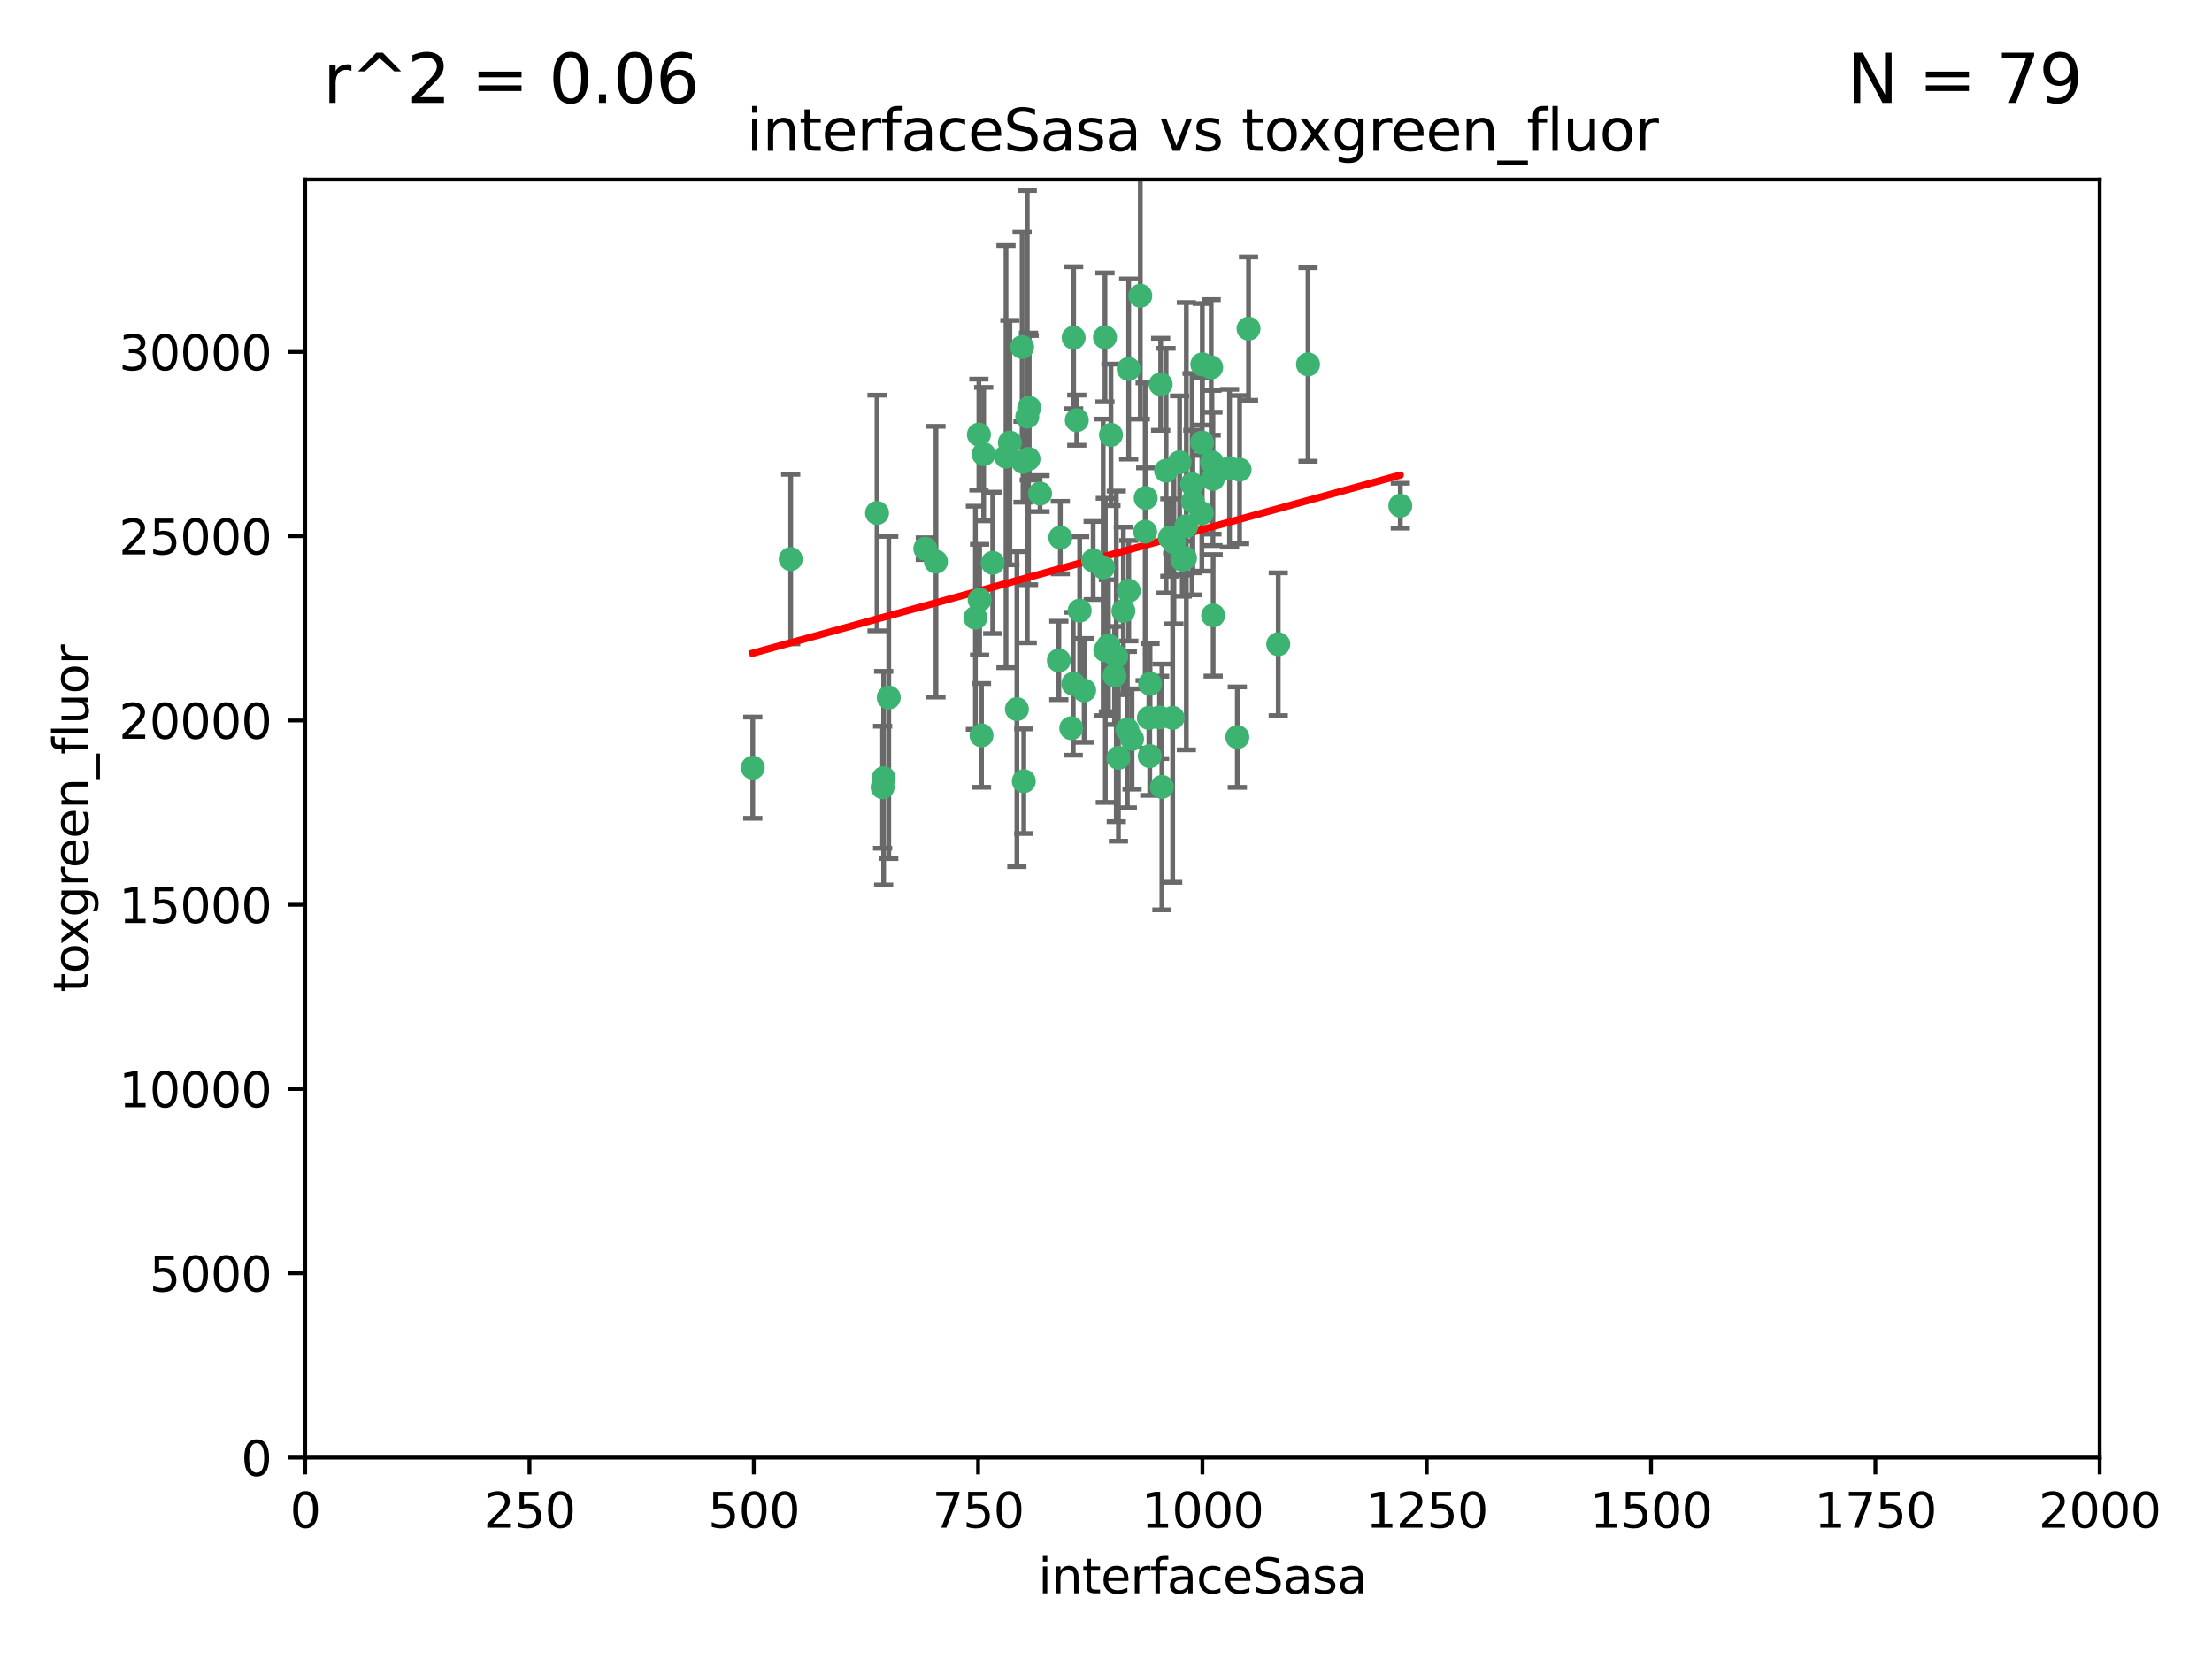 <?xml version="1.0" encoding="utf-8" standalone="no"?>
<!DOCTYPE svg PUBLIC "-//W3C//DTD SVG 1.1//EN"
  "http://www.w3.org/Graphics/SVG/1.1/DTD/svg11.dtd">
<svg xmlns:xlink="http://www.w3.org/1999/xlink" width="460.8pt" height="345.6pt" viewBox="0 0 460.8 345.6" xmlns="http://www.w3.org/2000/svg" version="1.1">
 <defs>
  <style type="text/css">*{stroke-linejoin: round; stroke-linecap: butt}</style>
 </defs>
 <g id="figure_1">
  <g id="patch_1">
   <path d="M 0 345.6 
L 460.8 345.6 
L 460.8 0 
L 0 0 
z
" style="fill: #ffffff"/>
  </g>
  <g id="axes_1">
   <g id="patch_2">
    <path d="M 63.571 303.64 
L 437.4 303.64 
L 437.4 37.411 
L 63.571 37.411 
z
" style="fill: #ffffff"/>
   </g>
   <g id="PathCollection_1">
    <defs>
     <path id="me0170f4703" d="M 0 1.118 
C 0.297 1.118 0.581 1 0.791 0.791 
C 1 0.581 1.118 0.297 1.118 0 
C 1.118 -0.297 1 -0.581 0.791 -0.791 
C 0.581 -1 0.297 -1.118 0 -1.118 
C -0.297 -1.118 -0.581 -1 -0.791 -0.791 
C -1 -0.581 -1.118 -0.297 -1.118 0 
C -1.118 0.297 -1 0.581 -0.791 0.791 
C -0.581 1 -0.297 1.118 0 1.118 
z
" style="stroke: #3cb371"/>
    </defs>
    <g clip-path="url(#pc541a141d8)">
     <use xlink:href="#me0170f4703" x="212.925" y="72.294" style="fill: #3cb371; stroke: #3cb371"/>
     <use xlink:href="#me0170f4703" x="243.693" y="111.988" style="fill: #3cb371; stroke: #3cb371"/>
     <use xlink:href="#me0170f4703" x="232.546" y="136.733" style="fill: #3cb371; stroke: #3cb371"/>
     <use xlink:href="#me0170f4703" x="272.484" y="75.908" style="fill: #3cb371; stroke: #3cb371"/>
     <use xlink:href="#me0170f4703" x="231.435" y="90.592" style="fill: #3cb371; stroke: #3cb371"/>
     <use xlink:href="#me0170f4703" x="250.437" y="92.187" style="fill: #3cb371; stroke: #3cb371"/>
     <use xlink:href="#me0170f4703" x="242.914" y="98.046" style="fill: #3cb371; stroke: #3cb371"/>
     <use xlink:href="#me0170f4703" x="266.28" y="134.2" style="fill: #3cb371; stroke: #3cb371"/>
     <use xlink:href="#me0170f4703" x="220.886" y="111.99" style="fill: #3cb371; stroke: #3cb371"/>
     <use xlink:href="#me0170f4703" x="214.404" y="84.946" style="fill: #3cb371; stroke: #3cb371"/>
     <use xlink:href="#me0170f4703" x="241.787" y="80.055" style="fill: #3cb371; stroke: #3cb371"/>
     <use xlink:href="#me0170f4703" x="252.721" y="128.194" style="fill: #3cb371; stroke: #3cb371"/>
     <use xlink:href="#me0170f4703" x="252.312" y="76.534" style="fill: #3cb371; stroke: #3cb371"/>
     <use xlink:href="#me0170f4703" x="258.229" y="97.835" style="fill: #3cb371; stroke: #3cb371"/>
     <use xlink:href="#me0170f4703" x="223.66" y="70.355" style="fill: #3cb371; stroke: #3cb371"/>
     <use xlink:href="#me0170f4703" x="232.987" y="157.866" style="fill: #3cb371; stroke: #3cb371"/>
     <use xlink:href="#me0170f4703" x="241.557" y="149.45" style="fill: #3cb371; stroke: #3cb371"/>
     <use xlink:href="#me0170f4703" x="247.136" y="109.622" style="fill: #3cb371; stroke: #3cb371"/>
     <use xlink:href="#me0170f4703" x="246.284" y="116.577" style="fill: #3cb371; stroke: #3cb371"/>
     <use xlink:href="#me0170f4703" x="252.676" y="99.763" style="fill: #3cb371; stroke: #3cb371"/>
     <use xlink:href="#me0170f4703" x="244.553" y="112.982" style="fill: #3cb371; stroke: #3cb371"/>
     <use xlink:href="#me0170f4703" x="250.368" y="106.925" style="fill: #3cb371; stroke: #3cb371"/>
     <use xlink:href="#me0170f4703" x="230.187" y="70.271" style="fill: #3cb371; stroke: #3cb371"/>
     <use xlink:href="#me0170f4703" x="246.854" y="116.252" style="fill: #3cb371; stroke: #3cb371"/>
     <use xlink:href="#me0170f4703" x="210.378" y="92.203" style="fill: #3cb371; stroke: #3cb371"/>
     <use xlink:href="#me0170f4703" x="256.134" y="97.545" style="fill: #3cb371; stroke: #3cb371"/>
     <use xlink:href="#me0170f4703" x="235.142" y="123.063" style="fill: #3cb371; stroke: #3cb371"/>
     <use xlink:href="#me0170f4703" x="234.02" y="127.26" style="fill: #3cb371; stroke: #3cb371"/>
     <use xlink:href="#me0170f4703" x="223.161" y="151.693" style="fill: #3cb371; stroke: #3cb371"/>
     <use xlink:href="#me0170f4703" x="242.046" y="163.936" style="fill: #3cb371; stroke: #3cb371"/>
     <use xlink:href="#me0170f4703" x="248.491" y="104.476" style="fill: #3cb371; stroke: #3cb371"/>
     <use xlink:href="#me0170f4703" x="238.555" y="110.762" style="fill: #3cb371; stroke: #3cb371"/>
     <use xlink:href="#me0170f4703" x="230.261" y="135.482" style="fill: #3cb371; stroke: #3cb371"/>
     <use xlink:href="#me0170f4703" x="225.848" y="143.815" style="fill: #3cb371; stroke: #3cb371"/>
     <use xlink:href="#me0170f4703" x="238.669" y="103.738" style="fill: #3cb371; stroke: #3cb371"/>
     <use xlink:href="#me0170f4703" x="227.725" y="116.762" style="fill: #3cb371; stroke: #3cb371"/>
     <use xlink:href="#me0170f4703" x="235.125" y="76.865" style="fill: #3cb371; stroke: #3cb371"/>
     <use xlink:href="#me0170f4703" x="237.546" y="61.614" style="fill: #3cb371; stroke: #3cb371"/>
     <use xlink:href="#me0170f4703" x="245.731" y="96.299" style="fill: #3cb371; stroke: #3cb371"/>
     <use xlink:href="#me0170f4703" x="257.757" y="153.559" style="fill: #3cb371; stroke: #3cb371"/>
     <use xlink:href="#me0170f4703" x="216.658" y="102.821" style="fill: #3cb371; stroke: #3cb371"/>
     <use xlink:href="#me0170f4703" x="204.916" y="94.6" style="fill: #3cb371; stroke: #3cb371"/>
     <use xlink:href="#me0170f4703" x="213.275" y="162.741" style="fill: #3cb371; stroke: #3cb371"/>
     <use xlink:href="#me0170f4703" x="214.256" y="95.593" style="fill: #3cb371; stroke: #3cb371"/>
     <use xlink:href="#me0170f4703" x="206.796" y="117.254" style="fill: #3cb371; stroke: #3cb371"/>
     <use xlink:href="#me0170f4703" x="291.711" y="105.344" style="fill: #3cb371; stroke: #3cb371"/>
     <use xlink:href="#me0170f4703" x="224.916" y="127.204" style="fill: #3cb371; stroke: #3cb371"/>
     <use xlink:href="#me0170f4703" x="260.091" y="68.463" style="fill: #3cb371; stroke: #3cb371"/>
     <use xlink:href="#me0170f4703" x="250.465" y="75.9" style="fill: #3cb371; stroke: #3cb371"/>
     <use xlink:href="#me0170f4703" x="204.462" y="153.201" style="fill: #3cb371; stroke: #3cb371"/>
     <use xlink:href="#me0170f4703" x="194.981" y="117.014" style="fill: #3cb371; stroke: #3cb371"/>
     <use xlink:href="#me0170f4703" x="220.577" y="137.58" style="fill: #3cb371; stroke: #3cb371"/>
     <use xlink:href="#me0170f4703" x="223.577" y="142.442" style="fill: #3cb371; stroke: #3cb371"/>
     <use xlink:href="#me0170f4703" x="192.753" y="114.302" style="fill: #3cb371; stroke: #3cb371"/>
     <use xlink:href="#me0170f4703" x="203.92" y="90.534" style="fill: #3cb371; stroke: #3cb371"/>
     <use xlink:href="#me0170f4703" x="239.332" y="149.553" style="fill: #3cb371; stroke: #3cb371"/>
     <use xlink:href="#me0170f4703" x="204.073" y="124.926" style="fill: #3cb371; stroke: #3cb371"/>
     <use xlink:href="#me0170f4703" x="248.329" y="100.862" style="fill: #3cb371; stroke: #3cb371"/>
     <use xlink:href="#me0170f4703" x="182.701" y="106.867" style="fill: #3cb371; stroke: #3cb371"/>
     <use xlink:href="#me0170f4703" x="229.813" y="118.19" style="fill: #3cb371; stroke: #3cb371"/>
     <use xlink:href="#me0170f4703" x="239.579" y="142.44" style="fill: #3cb371; stroke: #3cb371"/>
     <use xlink:href="#me0170f4703" x="230.901" y="134.514" style="fill: #3cb371; stroke: #3cb371"/>
     <use xlink:href="#me0170f4703" x="213.998" y="86.8" style="fill: #3cb371; stroke: #3cb371"/>
     <use xlink:href="#me0170f4703" x="252.476" y="96.298" style="fill: #3cb371; stroke: #3cb371"/>
     <use xlink:href="#me0170f4703" x="203.191" y="128.689" style="fill: #3cb371; stroke: #3cb371"/>
     <use xlink:href="#me0170f4703" x="211.835" y="147.723" style="fill: #3cb371; stroke: #3cb371"/>
     <use xlink:href="#me0170f4703" x="183.864" y="163.993" style="fill: #3cb371; stroke: #3cb371"/>
     <use xlink:href="#me0170f4703" x="209.568" y="95.121" style="fill: #3cb371; stroke: #3cb371"/>
     <use xlink:href="#me0170f4703" x="213.11" y="96.211" style="fill: #3cb371; stroke: #3cb371"/>
     <use xlink:href="#me0170f4703" x="244.288" y="149.542" style="fill: #3cb371; stroke: #3cb371"/>
     <use xlink:href="#me0170f4703" x="235.826" y="153.944" style="fill: #3cb371; stroke: #3cb371"/>
     <use xlink:href="#me0170f4703" x="224.314" y="87.531" style="fill: #3cb371; stroke: #3cb371"/>
     <use xlink:href="#me0170f4703" x="239.516" y="157.513" style="fill: #3cb371; stroke: #3cb371"/>
     <use xlink:href="#me0170f4703" x="164.714" y="116.464" style="fill: #3cb371; stroke: #3cb371"/>
     <use xlink:href="#me0170f4703" x="234.846" y="152.004" style="fill: #3cb371; stroke: #3cb371"/>
     <use xlink:href="#me0170f4703" x="185.142" y="145.3" style="fill: #3cb371; stroke: #3cb371"/>
     <use xlink:href="#me0170f4703" x="184.082" y="162.105" style="fill: #3cb371; stroke: #3cb371"/>
     <use xlink:href="#me0170f4703" x="232.174" y="140.722" style="fill: #3cb371; stroke: #3cb371"/>
     <use xlink:href="#me0170f4703" x="156.817" y="159.917" style="fill: #3cb371; stroke: #3cb371"/>
    </g>
   </g>
   <g id="matplotlib.axis_1">
    <g id="xtick_1">
     <g id="line2d_1">
      <defs>
       <path id="m4575a02c4c" d="M 0 0 
L 0 3.5 
" style="stroke: #000000; stroke-width: 0.8"/>
      </defs>
      <g>
       <use xlink:href="#m4575a02c4c" x="63.571" y="303.64" style="stroke: #000000; stroke-width: 0.8"/>
      </g>
     </g>
     <g id="text_1">
      <!-- 0 -->
      <g transform="translate(60.39 318.238)scale(0.1 -0.1)">
       <defs>
        <path id="DejaVuSans-30" d="M 2034 4250 
Q 1547 4250 1301 3770 
Q 1056 3291 1056 2328 
Q 1056 1369 1301 889 
Q 1547 409 2034 409 
Q 2525 409 2770 889 
Q 3016 1369 3016 2328 
Q 3016 3291 2770 3770 
Q 2525 4250 2034 4250 
z
M 2034 4750 
Q 2819 4750 3233 4129 
Q 3647 3509 3647 2328 
Q 3647 1150 3233 529 
Q 2819 -91 2034 -91 
Q 1250 -91 836 529 
Q 422 1150 422 2328 
Q 422 3509 836 4129 
Q 1250 4750 2034 4750 
z
" transform="scale(0.016)"/>
       </defs>
       <use xlink:href="#DejaVuSans-30"/>
      </g>
     </g>
    </g>
    <g id="xtick_2">
     <g id="line2d_2">
      <g>
       <use xlink:href="#m4575a02c4c" x="110.3" y="303.64" style="stroke: #000000; stroke-width: 0.8"/>
      </g>
     </g>
     <g id="text_2">
      <!-- 250 -->
      <g transform="translate(100.756 318.238)scale(0.1 -0.1)">
       <defs>
        <path id="DejaVuSans-32" d="M 1228 531 
L 3431 531 
L 3431 0 
L 469 0 
L 469 531 
Q 828 903 1448 1529 
Q 2069 2156 2228 2338 
Q 2531 2678 2651 2914 
Q 2772 3150 2772 3378 
Q 2772 3750 2511 3984 
Q 2250 4219 1831 4219 
Q 1534 4219 1204 4116 
Q 875 4013 500 3803 
L 500 4441 
Q 881 4594 1212 4672 
Q 1544 4750 1819 4750 
Q 2544 4750 2975 4387 
Q 3406 4025 3406 3419 
Q 3406 3131 3298 2873 
Q 3191 2616 2906 2266 
Q 2828 2175 2409 1742 
Q 1991 1309 1228 531 
z
" transform="scale(0.016)"/>
        <path id="DejaVuSans-35" d="M 691 4666 
L 3169 4666 
L 3169 4134 
L 1269 4134 
L 1269 2991 
Q 1406 3038 1543 3061 
Q 1681 3084 1819 3084 
Q 2600 3084 3056 2656 
Q 3513 2228 3513 1497 
Q 3513 744 3044 326 
Q 2575 -91 1722 -91 
Q 1428 -91 1123 -41 
Q 819 9 494 109 
L 494 744 
Q 775 591 1075 516 
Q 1375 441 1709 441 
Q 2250 441 2565 725 
Q 2881 1009 2881 1497 
Q 2881 1984 2565 2268 
Q 2250 2553 1709 2553 
Q 1456 2553 1204 2497 
Q 953 2441 691 2322 
L 691 4666 
z
" transform="scale(0.016)"/>
       </defs>
       <use xlink:href="#DejaVuSans-32"/>
       <use xlink:href="#DejaVuSans-35" x="63.623"/>
       <use xlink:href="#DejaVuSans-30" x="127.246"/>
      </g>
     </g>
    </g>
    <g id="xtick_3">
     <g id="line2d_3">
      <g>
       <use xlink:href="#m4575a02c4c" x="157.028" y="303.64" style="stroke: #000000; stroke-width: 0.8"/>
      </g>
     </g>
     <g id="text_3">
      <!-- 500 -->
      <g transform="translate(147.485 318.238)scale(0.1 -0.1)">
       <use xlink:href="#DejaVuSans-35"/>
       <use xlink:href="#DejaVuSans-30" x="63.623"/>
       <use xlink:href="#DejaVuSans-30" x="127.246"/>
      </g>
     </g>
    </g>
    <g id="xtick_4">
     <g id="line2d_4">
      <g>
       <use xlink:href="#m4575a02c4c" x="203.757" y="303.64" style="stroke: #000000; stroke-width: 0.8"/>
      </g>
     </g>
     <g id="text_4">
      <!-- 750 -->
      <g transform="translate(194.213 318.238)scale(0.1 -0.1)">
       <defs>
        <path id="DejaVuSans-37" d="M 525 4666 
L 3525 4666 
L 3525 4397 
L 1831 0 
L 1172 0 
L 2766 4134 
L 525 4134 
L 525 4666 
z
" transform="scale(0.016)"/>
       </defs>
       <use xlink:href="#DejaVuSans-37"/>
       <use xlink:href="#DejaVuSans-35" x="63.623"/>
       <use xlink:href="#DejaVuSans-30" x="127.246"/>
      </g>
     </g>
    </g>
    <g id="xtick_5">
     <g id="line2d_5">
      <g>
       <use xlink:href="#m4575a02c4c" x="250.486" y="303.64" style="stroke: #000000; stroke-width: 0.8"/>
      </g>
     </g>
     <g id="text_5">
      <!-- 1000 -->
      <g transform="translate(237.761 318.238)scale(0.1 -0.1)">
       <defs>
        <path id="DejaVuSans-31" d="M 794 531 
L 1825 531 
L 1825 4091 
L 703 3866 
L 703 4441 
L 1819 4666 
L 2450 4666 
L 2450 531 
L 3481 531 
L 3481 0 
L 794 0 
L 794 531 
z
" transform="scale(0.016)"/>
       </defs>
       <use xlink:href="#DejaVuSans-31"/>
       <use xlink:href="#DejaVuSans-30" x="63.623"/>
       <use xlink:href="#DejaVuSans-30" x="127.246"/>
       <use xlink:href="#DejaVuSans-30" x="190.869"/>
      </g>
     </g>
    </g>
    <g id="xtick_6">
     <g id="line2d_6">
      <g>
       <use xlink:href="#m4575a02c4c" x="297.214" y="303.64" style="stroke: #000000; stroke-width: 0.8"/>
      </g>
     </g>
     <g id="text_6">
      <!-- 1250 -->
      <g transform="translate(284.489 318.238)scale(0.1 -0.1)">
       <use xlink:href="#DejaVuSans-31"/>
       <use xlink:href="#DejaVuSans-32" x="63.623"/>
       <use xlink:href="#DejaVuSans-35" x="127.246"/>
       <use xlink:href="#DejaVuSans-30" x="190.869"/>
      </g>
     </g>
    </g>
    <g id="xtick_7">
     <g id="line2d_7">
      <g>
       <use xlink:href="#m4575a02c4c" x="343.943" y="303.64" style="stroke: #000000; stroke-width: 0.8"/>
      </g>
     </g>
     <g id="text_7">
      <!-- 1500 -->
      <g transform="translate(331.218 318.238)scale(0.1 -0.1)">
       <use xlink:href="#DejaVuSans-31"/>
       <use xlink:href="#DejaVuSans-35" x="63.623"/>
       <use xlink:href="#DejaVuSans-30" x="127.246"/>
       <use xlink:href="#DejaVuSans-30" x="190.869"/>
      </g>
     </g>
    </g>
    <g id="xtick_8">
     <g id="line2d_8">
      <g>
       <use xlink:href="#m4575a02c4c" x="390.671" y="303.64" style="stroke: #000000; stroke-width: 0.8"/>
      </g>
     </g>
     <g id="text_8">
      <!-- 1750 -->
      <g transform="translate(377.946 318.238)scale(0.1 -0.1)">
       <use xlink:href="#DejaVuSans-31"/>
       <use xlink:href="#DejaVuSans-37" x="63.623"/>
       <use xlink:href="#DejaVuSans-35" x="127.246"/>
       <use xlink:href="#DejaVuSans-30" x="190.869"/>
      </g>
     </g>
    </g>
    <g id="xtick_9">
     <g id="line2d_9">
      <g>
       <use xlink:href="#m4575a02c4c" x="437.4" y="303.64" style="stroke: #000000; stroke-width: 0.8"/>
      </g>
     </g>
     <g id="text_9">
      <!-- 2000 -->
      <g transform="translate(424.675 318.238)scale(0.1 -0.1)">
       <use xlink:href="#DejaVuSans-32"/>
       <use xlink:href="#DejaVuSans-30" x="63.623"/>
       <use xlink:href="#DejaVuSans-30" x="127.246"/>
       <use xlink:href="#DejaVuSans-30" x="190.869"/>
      </g>
     </g>
    </g>
    <g id="text_10">
     <!-- interfaceSasa -->
     <g transform="translate(216.279 331.917)scale(0.1 -0.1)">
      <defs>
       <path id="DejaVuSans-69" d="M 603 3500 
L 1178 3500 
L 1178 0 
L 603 0 
L 603 3500 
z
M 603 4863 
L 1178 4863 
L 1178 4134 
L 603 4134 
L 603 4863 
z
" transform="scale(0.016)"/>
       <path id="DejaVuSans-6e" d="M 3513 2113 
L 3513 0 
L 2938 0 
L 2938 2094 
Q 2938 2591 2744 2837 
Q 2550 3084 2163 3084 
Q 1697 3084 1428 2787 
Q 1159 2491 1159 1978 
L 1159 0 
L 581 0 
L 581 3500 
L 1159 3500 
L 1159 2956 
Q 1366 3272 1645 3428 
Q 1925 3584 2291 3584 
Q 2894 3584 3203 3211 
Q 3513 2838 3513 2113 
z
" transform="scale(0.016)"/>
       <path id="DejaVuSans-74" d="M 1172 4494 
L 1172 3500 
L 2356 3500 
L 2356 3053 
L 1172 3053 
L 1172 1153 
Q 1172 725 1289 603 
Q 1406 481 1766 481 
L 2356 481 
L 2356 0 
L 1766 0 
Q 1100 0 847 248 
Q 594 497 594 1153 
L 594 3053 
L 172 3053 
L 172 3500 
L 594 3500 
L 594 4494 
L 1172 4494 
z
" transform="scale(0.016)"/>
       <path id="DejaVuSans-65" d="M 3597 1894 
L 3597 1613 
L 953 1613 
Q 991 1019 1311 708 
Q 1631 397 2203 397 
Q 2534 397 2845 478 
Q 3156 559 3463 722 
L 3463 178 
Q 3153 47 2828 -22 
Q 2503 -91 2169 -91 
Q 1331 -91 842 396 
Q 353 884 353 1716 
Q 353 2575 817 3079 
Q 1281 3584 2069 3584 
Q 2775 3584 3186 3129 
Q 3597 2675 3597 1894 
z
M 3022 2063 
Q 3016 2534 2758 2815 
Q 2500 3097 2075 3097 
Q 1594 3097 1305 2825 
Q 1016 2553 972 2059 
L 3022 2063 
z
" transform="scale(0.016)"/>
       <path id="DejaVuSans-72" d="M 2631 2963 
Q 2534 3019 2420 3045 
Q 2306 3072 2169 3072 
Q 1681 3072 1420 2755 
Q 1159 2438 1159 1844 
L 1159 0 
L 581 0 
L 581 3500 
L 1159 3500 
L 1159 2956 
Q 1341 3275 1631 3429 
Q 1922 3584 2338 3584 
Q 2397 3584 2469 3576 
Q 2541 3569 2628 3553 
L 2631 2963 
z
" transform="scale(0.016)"/>
       <path id="DejaVuSans-66" d="M 2375 4863 
L 2375 4384 
L 1825 4384 
Q 1516 4384 1395 4259 
Q 1275 4134 1275 3809 
L 1275 3500 
L 2222 3500 
L 2222 3053 
L 1275 3053 
L 1275 0 
L 697 0 
L 697 3053 
L 147 3053 
L 147 3500 
L 697 3500 
L 697 3744 
Q 697 4328 969 4595 
Q 1241 4863 1831 4863 
L 2375 4863 
z
" transform="scale(0.016)"/>
       <path id="DejaVuSans-61" d="M 2194 1759 
Q 1497 1759 1228 1600 
Q 959 1441 959 1056 
Q 959 750 1161 570 
Q 1363 391 1709 391 
Q 2188 391 2477 730 
Q 2766 1069 2766 1631 
L 2766 1759 
L 2194 1759 
z
M 3341 1997 
L 3341 0 
L 2766 0 
L 2766 531 
Q 2569 213 2275 61 
Q 1981 -91 1556 -91 
Q 1019 -91 701 211 
Q 384 513 384 1019 
Q 384 1609 779 1909 
Q 1175 2209 1959 2209 
L 2766 2209 
L 2766 2266 
Q 2766 2663 2505 2880 
Q 2244 3097 1772 3097 
Q 1472 3097 1187 3025 
Q 903 2953 641 2809 
L 641 3341 
Q 956 3463 1253 3523 
Q 1550 3584 1831 3584 
Q 2591 3584 2966 3190 
Q 3341 2797 3341 1997 
z
" transform="scale(0.016)"/>
       <path id="DejaVuSans-63" d="M 3122 3366 
L 3122 2828 
Q 2878 2963 2633 3030 
Q 2388 3097 2138 3097 
Q 1578 3097 1268 2742 
Q 959 2388 959 1747 
Q 959 1106 1268 751 
Q 1578 397 2138 397 
Q 2388 397 2633 464 
Q 2878 531 3122 666 
L 3122 134 
Q 2881 22 2623 -34 
Q 2366 -91 2075 -91 
Q 1284 -91 818 406 
Q 353 903 353 1747 
Q 353 2603 823 3093 
Q 1294 3584 2113 3584 
Q 2378 3584 2631 3529 
Q 2884 3475 3122 3366 
z
" transform="scale(0.016)"/>
       <path id="DejaVuSans-53" d="M 3425 4513 
L 3425 3897 
Q 3066 4069 2747 4153 
Q 2428 4238 2131 4238 
Q 1616 4238 1336 4038 
Q 1056 3838 1056 3469 
Q 1056 3159 1242 3001 
Q 1428 2844 1947 2747 
L 2328 2669 
Q 3034 2534 3370 2195 
Q 3706 1856 3706 1288 
Q 3706 609 3251 259 
Q 2797 -91 1919 -91 
Q 1588 -91 1214 -16 
Q 841 59 441 206 
L 441 856 
Q 825 641 1194 531 
Q 1563 422 1919 422 
Q 2459 422 2753 634 
Q 3047 847 3047 1241 
Q 3047 1584 2836 1778 
Q 2625 1972 2144 2069 
L 1759 2144 
Q 1053 2284 737 2584 
Q 422 2884 422 3419 
Q 422 4038 858 4394 
Q 1294 4750 2059 4750 
Q 2388 4750 2728 4690 
Q 3069 4631 3425 4513 
z
" transform="scale(0.016)"/>
       <path id="DejaVuSans-73" d="M 2834 3397 
L 2834 2853 
Q 2591 2978 2328 3040 
Q 2066 3103 1784 3103 
Q 1356 3103 1142 2972 
Q 928 2841 928 2578 
Q 928 2378 1081 2264 
Q 1234 2150 1697 2047 
L 1894 2003 
Q 2506 1872 2764 1633 
Q 3022 1394 3022 966 
Q 3022 478 2636 193 
Q 2250 -91 1575 -91 
Q 1294 -91 989 -36 
Q 684 19 347 128 
L 347 722 
Q 666 556 975 473 
Q 1284 391 1588 391 
Q 1994 391 2212 530 
Q 2431 669 2431 922 
Q 2431 1156 2273 1281 
Q 2116 1406 1581 1522 
L 1381 1569 
Q 847 1681 609 1914 
Q 372 2147 372 2553 
Q 372 3047 722 3315 
Q 1072 3584 1716 3584 
Q 2034 3584 2315 3537 
Q 2597 3491 2834 3397 
z
" transform="scale(0.016)"/>
      </defs>
      <use xlink:href="#DejaVuSans-69"/>
      <use xlink:href="#DejaVuSans-6e" x="27.783"/>
      <use xlink:href="#DejaVuSans-74" x="91.162"/>
      <use xlink:href="#DejaVuSans-65" x="130.371"/>
      <use xlink:href="#DejaVuSans-72" x="191.895"/>
      <use xlink:href="#DejaVuSans-66" x="233.008"/>
      <use xlink:href="#DejaVuSans-61" x="268.213"/>
      <use xlink:href="#DejaVuSans-63" x="329.492"/>
      <use xlink:href="#DejaVuSans-65" x="384.473"/>
      <use xlink:href="#DejaVuSans-53" x="445.996"/>
      <use xlink:href="#DejaVuSans-61" x="509.473"/>
      <use xlink:href="#DejaVuSans-73" x="570.752"/>
      <use xlink:href="#DejaVuSans-61" x="622.852"/>
     </g>
    </g>
   </g>
   <g id="matplotlib.axis_2">
    <g id="ytick_1">
     <g id="line2d_10">
      <defs>
       <path id="me400c778f2" d="M 0 0 
L -3.5 0 
" style="stroke: #000000; stroke-width: 0.8"/>
      </defs>
      <g>
       <use xlink:href="#me400c778f2" x="63.571" y="303.64" style="stroke: #000000; stroke-width: 0.8"/>
      </g>
     </g>
     <g id="text_11">
      <!-- 0 -->
      <g transform="translate(50.209 307.439)scale(0.1 -0.1)">
       <use xlink:href="#DejaVuSans-30"/>
      </g>
     </g>
    </g>
    <g id="ytick_2">
     <g id="line2d_11">
      <g>
       <use xlink:href="#me400c778f2" x="63.571" y="265.253" style="stroke: #000000; stroke-width: 0.8"/>
      </g>
     </g>
     <g id="text_12">
      <!-- 5000 -->
      <g transform="translate(31.121 269.052)scale(0.1 -0.1)">
       <use xlink:href="#DejaVuSans-35"/>
       <use xlink:href="#DejaVuSans-30" x="63.623"/>
       <use xlink:href="#DejaVuSans-30" x="127.246"/>
       <use xlink:href="#DejaVuSans-30" x="190.869"/>
      </g>
     </g>
    </g>
    <g id="ytick_3">
     <g id="line2d_12">
      <g>
       <use xlink:href="#me400c778f2" x="63.571" y="226.866" style="stroke: #000000; stroke-width: 0.8"/>
      </g>
     </g>
     <g id="text_13">
      <!-- 10000 -->
      <g transform="translate(24.759 230.665)scale(0.1 -0.1)">
       <use xlink:href="#DejaVuSans-31"/>
       <use xlink:href="#DejaVuSans-30" x="63.623"/>
       <use xlink:href="#DejaVuSans-30" x="127.246"/>
       <use xlink:href="#DejaVuSans-30" x="190.869"/>
       <use xlink:href="#DejaVuSans-30" x="254.492"/>
      </g>
     </g>
    </g>
    <g id="ytick_4">
     <g id="line2d_13">
      <g>
       <use xlink:href="#me400c778f2" x="63.571" y="188.479" style="stroke: #000000; stroke-width: 0.8"/>
      </g>
     </g>
     <g id="text_14">
      <!-- 15000 -->
      <g transform="translate(24.759 192.278)scale(0.1 -0.1)">
       <use xlink:href="#DejaVuSans-31"/>
       <use xlink:href="#DejaVuSans-35" x="63.623"/>
       <use xlink:href="#DejaVuSans-30" x="127.246"/>
       <use xlink:href="#DejaVuSans-30" x="190.869"/>
       <use xlink:href="#DejaVuSans-30" x="254.492"/>
      </g>
     </g>
    </g>
    <g id="ytick_5">
     <g id="line2d_14">
      <g>
       <use xlink:href="#me400c778f2" x="63.571" y="150.092" style="stroke: #000000; stroke-width: 0.8"/>
      </g>
     </g>
     <g id="text_15">
      <!-- 20000 -->
      <g transform="translate(24.759 153.891)scale(0.1 -0.1)">
       <use xlink:href="#DejaVuSans-32"/>
       <use xlink:href="#DejaVuSans-30" x="63.623"/>
       <use xlink:href="#DejaVuSans-30" x="127.246"/>
       <use xlink:href="#DejaVuSans-30" x="190.869"/>
       <use xlink:href="#DejaVuSans-30" x="254.492"/>
      </g>
     </g>
    </g>
    <g id="ytick_6">
     <g id="line2d_15">
      <g>
       <use xlink:href="#me400c778f2" x="63.571" y="111.705" style="stroke: #000000; stroke-width: 0.8"/>
      </g>
     </g>
     <g id="text_16">
      <!-- 25000 -->
      <g transform="translate(24.759 115.504)scale(0.1 -0.1)">
       <use xlink:href="#DejaVuSans-32"/>
       <use xlink:href="#DejaVuSans-35" x="63.623"/>
       <use xlink:href="#DejaVuSans-30" x="127.246"/>
       <use xlink:href="#DejaVuSans-30" x="190.869"/>
       <use xlink:href="#DejaVuSans-30" x="254.492"/>
      </g>
     </g>
    </g>
    <g id="ytick_7">
     <g id="line2d_16">
      <g>
       <use xlink:href="#me400c778f2" x="63.571" y="73.317" style="stroke: #000000; stroke-width: 0.8"/>
      </g>
     </g>
     <g id="text_17">
      <!-- 30000 -->
      <g transform="translate(24.759 77.117)scale(0.1 -0.1)">
       <defs>
        <path id="DejaVuSans-33" d="M 2597 2516 
Q 3050 2419 3304 2112 
Q 3559 1806 3559 1356 
Q 3559 666 3084 287 
Q 2609 -91 1734 -91 
Q 1441 -91 1130 -33 
Q 819 25 488 141 
L 488 750 
Q 750 597 1062 519 
Q 1375 441 1716 441 
Q 2309 441 2620 675 
Q 2931 909 2931 1356 
Q 2931 1769 2642 2001 
Q 2353 2234 1838 2234 
L 1294 2234 
L 1294 2753 
L 1863 2753 
Q 2328 2753 2575 2939 
Q 2822 3125 2822 3475 
Q 2822 3834 2567 4026 
Q 2313 4219 1838 4219 
Q 1578 4219 1281 4162 
Q 984 4106 628 3988 
L 628 4550 
Q 988 4650 1302 4700 
Q 1616 4750 1894 4750 
Q 2613 4750 3031 4423 
Q 3450 4097 3450 3541 
Q 3450 3153 3228 2886 
Q 3006 2619 2597 2516 
z
" transform="scale(0.016)"/>
       </defs>
       <use xlink:href="#DejaVuSans-33"/>
       <use xlink:href="#DejaVuSans-30" x="63.623"/>
       <use xlink:href="#DejaVuSans-30" x="127.246"/>
       <use xlink:href="#DejaVuSans-30" x="190.869"/>
       <use xlink:href="#DejaVuSans-30" x="254.492"/>
      </g>
     </g>
    </g>
    <g id="text_18">
     <!-- toxgreen_fluor -->
     <g transform="translate(18.401 206.72)rotate(-90)scale(0.1 -0.1)">
      <defs>
       <path id="DejaVuSans-6f" d="M 1959 3097 
Q 1497 3097 1228 2736 
Q 959 2375 959 1747 
Q 959 1119 1226 758 
Q 1494 397 1959 397 
Q 2419 397 2687 759 
Q 2956 1122 2956 1747 
Q 2956 2369 2687 2733 
Q 2419 3097 1959 3097 
z
M 1959 3584 
Q 2709 3584 3137 3096 
Q 3566 2609 3566 1747 
Q 3566 888 3137 398 
Q 2709 -91 1959 -91 
Q 1206 -91 779 398 
Q 353 888 353 1747 
Q 353 2609 779 3096 
Q 1206 3584 1959 3584 
z
" transform="scale(0.016)"/>
       <path id="DejaVuSans-78" d="M 3513 3500 
L 2247 1797 
L 3578 0 
L 2900 0 
L 1881 1375 
L 863 0 
L 184 0 
L 1544 1831 
L 300 3500 
L 978 3500 
L 1906 2253 
L 2834 3500 
L 3513 3500 
z
" transform="scale(0.016)"/>
       <path id="DejaVuSans-67" d="M 2906 1791 
Q 2906 2416 2648 2759 
Q 2391 3103 1925 3103 
Q 1463 3103 1205 2759 
Q 947 2416 947 1791 
Q 947 1169 1205 825 
Q 1463 481 1925 481 
Q 2391 481 2648 825 
Q 2906 1169 2906 1791 
z
M 3481 434 
Q 3481 -459 3084 -895 
Q 2688 -1331 1869 -1331 
Q 1566 -1331 1297 -1286 
Q 1028 -1241 775 -1147 
L 775 -588 
Q 1028 -725 1275 -790 
Q 1522 -856 1778 -856 
Q 2344 -856 2625 -561 
Q 2906 -266 2906 331 
L 2906 616 
Q 2728 306 2450 153 
Q 2172 0 1784 0 
Q 1141 0 747 490 
Q 353 981 353 1791 
Q 353 2603 747 3093 
Q 1141 3584 1784 3584 
Q 2172 3584 2450 3431 
Q 2728 3278 2906 2969 
L 2906 3500 
L 3481 3500 
L 3481 434 
z
" transform="scale(0.016)"/>
       <path id="DejaVuSans-5f" d="M 3263 -1063 
L 3263 -1509 
L -63 -1509 
L -63 -1063 
L 3263 -1063 
z
" transform="scale(0.016)"/>
       <path id="DejaVuSans-6c" d="M 603 4863 
L 1178 4863 
L 1178 0 
L 603 0 
L 603 4863 
z
" transform="scale(0.016)"/>
       <path id="DejaVuSans-75" d="M 544 1381 
L 544 3500 
L 1119 3500 
L 1119 1403 
Q 1119 906 1312 657 
Q 1506 409 1894 409 
Q 2359 409 2629 706 
Q 2900 1003 2900 1516 
L 2900 3500 
L 3475 3500 
L 3475 0 
L 2900 0 
L 2900 538 
Q 2691 219 2414 64 
Q 2138 -91 1772 -91 
Q 1169 -91 856 284 
Q 544 659 544 1381 
z
M 1991 3584 
L 1991 3584 
z
" transform="scale(0.016)"/>
      </defs>
      <use xlink:href="#DejaVuSans-74"/>
      <use xlink:href="#DejaVuSans-6f" x="39.209"/>
      <use xlink:href="#DejaVuSans-78" x="97.266"/>
      <use xlink:href="#DejaVuSans-67" x="156.445"/>
      <use xlink:href="#DejaVuSans-72" x="219.922"/>
      <use xlink:href="#DejaVuSans-65" x="258.785"/>
      <use xlink:href="#DejaVuSans-65" x="320.309"/>
      <use xlink:href="#DejaVuSans-6e" x="381.832"/>
      <use xlink:href="#DejaVuSans-5f" x="445.211"/>
      <use xlink:href="#DejaVuSans-66" x="495.211"/>
      <use xlink:href="#DejaVuSans-6c" x="530.416"/>
      <use xlink:href="#DejaVuSans-75" x="558.199"/>
      <use xlink:href="#DejaVuSans-6f" x="621.578"/>
      <use xlink:href="#DejaVuSans-72" x="682.76"/>
     </g>
    </g>
   </g>
   <g id="LineCollection_1">
    <path d="M 212.925 96.224 
L 212.925 48.364 
" clip-path="url(#pc541a141d8)" style="fill: none; stroke: #696969"/>
    <path d="M 243.693 120.037 
L 243.693 103.94 
" clip-path="url(#pc541a141d8)" style="fill: none; stroke: #696969"/>
    <path d="M 232.546 171.165 
L 232.546 102.302 
" clip-path="url(#pc541a141d8)" style="fill: none; stroke: #696969"/>
    <path d="M 272.484 96.079 
L 272.484 55.738 
" clip-path="url(#pc541a141d8)" style="fill: none; stroke: #696969"/>
    <path d="M 231.435 105.331 
L 231.435 75.853 
" clip-path="url(#pc541a141d8)" style="fill: none; stroke: #696969"/>
    <path d="M 250.437 105.69 
L 250.437 78.685 
" clip-path="url(#pc541a141d8)" style="fill: none; stroke: #696969"/>
    <path d="M 242.914 123.522 
L 242.914 72.57 
" clip-path="url(#pc541a141d8)" style="fill: none; stroke: #696969"/>
    <path d="M 266.28 149.068 
L 266.28 119.332 
" clip-path="url(#pc541a141d8)" style="fill: none; stroke: #696969"/>
    <path d="M 220.886 119.537 
L 220.886 104.443 
" clip-path="url(#pc541a141d8)" style="fill: none; stroke: #696969"/>
    <path d="M 214.404 99.998 
L 214.404 69.895 
" clip-path="url(#pc541a141d8)" style="fill: none; stroke: #696969"/>
    <path d="M 241.787 89.637 
L 241.787 70.473 
" clip-path="url(#pc541a141d8)" style="fill: none; stroke: #696969"/>
    <path d="M 252.721 140.845 
L 252.721 115.543 
" clip-path="url(#pc541a141d8)" style="fill: none; stroke: #696969"/>
    <path d="M 252.312 90.647 
L 252.312 62.421 
" clip-path="url(#pc541a141d8)" style="fill: none; stroke: #696969"/>
    <path d="M 258.229 113.277 
L 258.229 82.393 
" clip-path="url(#pc541a141d8)" style="fill: none; stroke: #696969"/>
    <path d="M 223.66 85.157 
L 223.66 55.552 
" clip-path="url(#pc541a141d8)" style="fill: none; stroke: #696969"/>
    <path d="M 232.987 175.236 
L 232.987 140.495 
" clip-path="url(#pc541a141d8)" style="fill: none; stroke: #696969"/>
    <path d="M 241.557 158.029 
L 241.557 140.871 
" clip-path="url(#pc541a141d8)" style="fill: none; stroke: #696969"/>
    <path d="M 247.136 156.211 
L 247.136 63.032 
" clip-path="url(#pc541a141d8)" style="fill: none; stroke: #696969"/>
    <path d="M 246.284 124.214 
L 246.284 108.94 
" clip-path="url(#pc541a141d8)" style="fill: none; stroke: #696969"/>
    <path d="M 252.676 113.651 
L 252.676 85.875 
" clip-path="url(#pc541a141d8)" style="fill: none; stroke: #696969"/>
    <path d="M 244.553 129.961 
L 244.553 96.004 
" clip-path="url(#pc541a141d8)" style="fill: none; stroke: #696969"/>
    <path d="M 250.368 118.981 
L 250.368 94.869 
" clip-path="url(#pc541a141d8)" style="fill: none; stroke: #696969"/>
    <path d="M 230.187 83.696 
L 230.187 56.846 
" clip-path="url(#pc541a141d8)" style="fill: none; stroke: #696969"/>
    <path d="M 246.854 119.772 
L 246.854 112.733 
" clip-path="url(#pc541a141d8)" style="fill: none; stroke: #696969"/>
    <path d="M 210.378 117.661 
L 210.378 66.744 
" clip-path="url(#pc541a141d8)" style="fill: none; stroke: #696969"/>
    <path d="M 256.134 113.98 
L 256.134 81.111 
" clip-path="url(#pc541a141d8)" style="fill: none; stroke: #696969"/>
    <path d="M 235.142 133.529 
L 235.142 112.598 
" clip-path="url(#pc541a141d8)" style="fill: none; stroke: #696969"/>
    <path d="M 234.02 144.714 
L 234.02 109.807 
" clip-path="url(#pc541a141d8)" style="fill: none; stroke: #696969"/>
    <path d="M 223.161 152.217 
L 223.161 151.168 
" clip-path="url(#pc541a141d8)" style="fill: none; stroke: #696969"/>
    <path d="M 242.046 189.529 
L 242.046 138.343 
" clip-path="url(#pc541a141d8)" style="fill: none; stroke: #696969"/>
    <path d="M 248.491 119.328 
L 248.491 89.623 
" clip-path="url(#pc541a141d8)" style="fill: none; stroke: #696969"/>
    <path d="M 238.555 141.759 
L 238.555 79.766 
" clip-path="url(#pc541a141d8)" style="fill: none; stroke: #696969"/>
    <path d="M 230.261 167.154 
L 230.261 103.809 
" clip-path="url(#pc541a141d8)" style="fill: none; stroke: #696969"/>
    <path d="M 225.848 154.632 
L 225.848 132.999 
" clip-path="url(#pc541a141d8)" style="fill: none; stroke: #696969"/>
    <path d="M 238.669 110.014 
L 238.669 97.461 
" clip-path="url(#pc541a141d8)" style="fill: none; stroke: #696969"/>
    <path d="M 227.725 124.89 
L 227.725 108.635 
" clip-path="url(#pc541a141d8)" style="fill: none; stroke: #696969"/>
    <path d="M 235.125 95.625 
L 235.125 58.105 
" clip-path="url(#pc541a141d8)" style="fill: none; stroke: #696969"/>
    <path d="M 237.546 87.306 
L 237.546 35.922 
" clip-path="url(#pc541a141d8)" style="fill: none; stroke: #696969"/>
    <path d="M 245.731 110.125 
L 245.731 82.473 
" clip-path="url(#pc541a141d8)" style="fill: none; stroke: #696969"/>
    <path d="M 257.757 164.019 
L 257.757 143.098 
" clip-path="url(#pc541a141d8)" style="fill: none; stroke: #696969"/>
    <path d="M 216.658 106.565 
L 216.658 99.077 
" clip-path="url(#pc541a141d8)" style="fill: none; stroke: #696969"/>
    <path d="M 204.916 108.495 
L 204.916 80.704 
" clip-path="url(#pc541a141d8)" style="fill: none; stroke: #696969"/>
    <path d="M 213.275 173.639 
L 213.275 151.843 
" clip-path="url(#pc541a141d8)" style="fill: none; stroke: #696969"/>
    <path d="M 214.256 121.802 
L 214.256 69.385 
" clip-path="url(#pc541a141d8)" style="fill: none; stroke: #696969"/>
    <path d="M 206.796 131.975 
L 206.796 102.532 
" clip-path="url(#pc541a141d8)" style="fill: none; stroke: #696969"/>
    <path d="M 291.711 110.015 
L 291.711 100.672 
" clip-path="url(#pc541a141d8)" style="fill: none; stroke: #696969"/>
    <path d="M 224.916 142.603 
L 224.916 111.805 
" clip-path="url(#pc541a141d8)" style="fill: none; stroke: #696969"/>
    <path d="M 260.091 83.398 
L 260.091 53.528 
" clip-path="url(#pc541a141d8)" style="fill: none; stroke: #696969"/>
    <path d="M 250.465 88.56 
L 250.465 63.241 
" clip-path="url(#pc541a141d8)" style="fill: none; stroke: #696969"/>
    <path d="M 204.462 164.009 
L 204.462 142.393 
" clip-path="url(#pc541a141d8)" style="fill: none; stroke: #696969"/>
    <path d="M 194.981 145.217 
L 194.981 88.811 
" clip-path="url(#pc541a141d8)" style="fill: none; stroke: #696969"/>
    <path d="M 220.577 145.75 
L 220.577 129.411 
" clip-path="url(#pc541a141d8)" style="fill: none; stroke: #696969"/>
    <path d="M 223.577 157.326 
L 223.577 127.559 
" clip-path="url(#pc541a141d8)" style="fill: none; stroke: #696969"/>
    <path d="M 192.753 116.564 
L 192.753 112.041 
" clip-path="url(#pc541a141d8)" style="fill: none; stroke: #696969"/>
    <path d="M 203.92 102.091 
L 203.92 78.978 
" clip-path="url(#pc541a141d8)" style="fill: none; stroke: #696969"/>
    <path d="M 239.332 155.89 
L 239.332 143.216 
" clip-path="url(#pc541a141d8)" style="fill: none; stroke: #696969"/>
    <path d="M 204.073 136.454 
L 204.073 113.398 
" clip-path="url(#pc541a141d8)" style="fill: none; stroke: #696969"/>
    <path d="M 248.329 123.923 
L 248.329 77.801 
" clip-path="url(#pc541a141d8)" style="fill: none; stroke: #696969"/>
    <path d="M 182.701 131.412 
L 182.701 82.321 
" clip-path="url(#pc541a141d8)" style="fill: none; stroke: #696969"/>
    <path d="M 229.813 149.083 
L 229.813 87.298 
" clip-path="url(#pc541a141d8)" style="fill: none; stroke: #696969"/>
    <path d="M 239.579 150.817 
L 239.579 134.064 
" clip-path="url(#pc541a141d8)" style="fill: none; stroke: #696969"/>
    <path d="M 230.901 148.258 
L 230.901 120.77 
" clip-path="url(#pc541a141d8)" style="fill: none; stroke: #696969"/>
    <path d="M 213.998 133.906 
L 213.998 39.694 
" clip-path="url(#pc541a141d8)" style="fill: none; stroke: #696969"/>
    <path d="M 252.476 111.272 
L 252.476 81.324 
" clip-path="url(#pc541a141d8)" style="fill: none; stroke: #696969"/>
    <path d="M 203.191 151.927 
L 203.191 105.45 
" clip-path="url(#pc541a141d8)" style="fill: none; stroke: #696969"/>
    <path d="M 211.835 180.527 
L 211.835 114.919 
" clip-path="url(#pc541a141d8)" style="fill: none; stroke: #696969"/>
    <path d="M 183.864 176.705 
L 183.864 151.281 
" clip-path="url(#pc541a141d8)" style="fill: none; stroke: #696969"/>
    <path d="M 209.568 139.091 
L 209.568 51.151 
" clip-path="url(#pc541a141d8)" style="fill: none; stroke: #696969"/>
    <path d="M 213.11 104.619 
L 213.11 87.804 
" clip-path="url(#pc541a141d8)" style="fill: none; stroke: #696969"/>
    <path d="M 244.288 183.804 
L 244.288 115.28 
" clip-path="url(#pc541a141d8)" style="fill: none; stroke: #696969"/>
    <path d="M 235.826 164.397 
L 235.826 143.491 
" clip-path="url(#pc541a141d8)" style="fill: none; stroke: #696969"/>
    <path d="M 224.314 92.76 
L 224.314 82.303 
" clip-path="url(#pc541a141d8)" style="fill: none; stroke: #696969"/>
    <path d="M 239.516 165.694 
L 239.516 149.332 
" clip-path="url(#pc541a141d8)" style="fill: none; stroke: #696969"/>
    <path d="M 164.714 134.122 
L 164.714 98.805 
" clip-path="url(#pc541a141d8)" style="fill: none; stroke: #696969"/>
    <path d="M 234.846 168.265 
L 234.846 135.742 
" clip-path="url(#pc541a141d8)" style="fill: none; stroke: #696969"/>
    <path d="M 185.142 178.855 
L 185.142 111.745 
" clip-path="url(#pc541a141d8)" style="fill: none; stroke: #696969"/>
    <path d="M 184.082 184.351 
L 184.082 139.86 
" clip-path="url(#pc541a141d8)" style="fill: none; stroke: #696969"/>
    <path d="M 232.174 150.938 
L 232.174 130.506 
" clip-path="url(#pc541a141d8)" style="fill: none; stroke: #696969"/>
    <path d="M 156.817 170.463 
L 156.817 149.371 
" clip-path="url(#pc541a141d8)" style="fill: none; stroke: #696969"/>
   </g>
   <g id="line2d_17">
    <defs>
     <path id="m0704f24682" d="M 2 0 
L -2 -0 
" style="stroke: #696969"/>
    </defs>
    <g clip-path="url(#pc541a141d8)">
     <use xlink:href="#m0704f24682" x="212.925" y="96.224" style="fill: #696969; stroke: #696969"/>
     <use xlink:href="#m0704f24682" x="243.693" y="120.037" style="fill: #696969; stroke: #696969"/>
     <use xlink:href="#m0704f24682" x="232.546" y="171.165" style="fill: #696969; stroke: #696969"/>
     <use xlink:href="#m0704f24682" x="272.484" y="96.079" style="fill: #696969; stroke: #696969"/>
     <use xlink:href="#m0704f24682" x="231.435" y="105.331" style="fill: #696969; stroke: #696969"/>
     <use xlink:href="#m0704f24682" x="250.437" y="105.69" style="fill: #696969; stroke: #696969"/>
     <use xlink:href="#m0704f24682" x="242.914" y="123.522" style="fill: #696969; stroke: #696969"/>
     <use xlink:href="#m0704f24682" x="266.28" y="149.068" style="fill: #696969; stroke: #696969"/>
     <use xlink:href="#m0704f24682" x="220.886" y="119.537" style="fill: #696969; stroke: #696969"/>
     <use xlink:href="#m0704f24682" x="214.404" y="99.998" style="fill: #696969; stroke: #696969"/>
     <use xlink:href="#m0704f24682" x="241.787" y="89.637" style="fill: #696969; stroke: #696969"/>
     <use xlink:href="#m0704f24682" x="252.721" y="140.845" style="fill: #696969; stroke: #696969"/>
     <use xlink:href="#m0704f24682" x="252.312" y="90.647" style="fill: #696969; stroke: #696969"/>
     <use xlink:href="#m0704f24682" x="258.229" y="113.277" style="fill: #696969; stroke: #696969"/>
     <use xlink:href="#m0704f24682" x="223.66" y="85.157" style="fill: #696969; stroke: #696969"/>
     <use xlink:href="#m0704f24682" x="232.987" y="175.236" style="fill: #696969; stroke: #696969"/>
     <use xlink:href="#m0704f24682" x="241.557" y="158.029" style="fill: #696969; stroke: #696969"/>
     <use xlink:href="#m0704f24682" x="247.136" y="156.211" style="fill: #696969; stroke: #696969"/>
     <use xlink:href="#m0704f24682" x="246.284" y="124.214" style="fill: #696969; stroke: #696969"/>
     <use xlink:href="#m0704f24682" x="252.676" y="113.651" style="fill: #696969; stroke: #696969"/>
     <use xlink:href="#m0704f24682" x="244.553" y="129.961" style="fill: #696969; stroke: #696969"/>
     <use xlink:href="#m0704f24682" x="250.368" y="118.981" style="fill: #696969; stroke: #696969"/>
     <use xlink:href="#m0704f24682" x="230.187" y="83.696" style="fill: #696969; stroke: #696969"/>
     <use xlink:href="#m0704f24682" x="246.854" y="119.772" style="fill: #696969; stroke: #696969"/>
     <use xlink:href="#m0704f24682" x="210.378" y="117.661" style="fill: #696969; stroke: #696969"/>
     <use xlink:href="#m0704f24682" x="256.134" y="113.98" style="fill: #696969; stroke: #696969"/>
     <use xlink:href="#m0704f24682" x="235.142" y="133.529" style="fill: #696969; stroke: #696969"/>
     <use xlink:href="#m0704f24682" x="234.02" y="144.714" style="fill: #696969; stroke: #696969"/>
     <use xlink:href="#m0704f24682" x="223.161" y="152.217" style="fill: #696969; stroke: #696969"/>
     <use xlink:href="#m0704f24682" x="242.046" y="189.529" style="fill: #696969; stroke: #696969"/>
     <use xlink:href="#m0704f24682" x="248.491" y="119.328" style="fill: #696969; stroke: #696969"/>
     <use xlink:href="#m0704f24682" x="238.555" y="141.759" style="fill: #696969; stroke: #696969"/>
     <use xlink:href="#m0704f24682" x="230.261" y="167.154" style="fill: #696969; stroke: #696969"/>
     <use xlink:href="#m0704f24682" x="225.848" y="154.632" style="fill: #696969; stroke: #696969"/>
     <use xlink:href="#m0704f24682" x="238.669" y="110.014" style="fill: #696969; stroke: #696969"/>
     <use xlink:href="#m0704f24682" x="227.725" y="124.89" style="fill: #696969; stroke: #696969"/>
     <use xlink:href="#m0704f24682" x="235.125" y="95.625" style="fill: #696969; stroke: #696969"/>
     <use xlink:href="#m0704f24682" x="237.546" y="87.306" style="fill: #696969; stroke: #696969"/>
     <use xlink:href="#m0704f24682" x="245.731" y="110.125" style="fill: #696969; stroke: #696969"/>
     <use xlink:href="#m0704f24682" x="257.757" y="164.019" style="fill: #696969; stroke: #696969"/>
     <use xlink:href="#m0704f24682" x="216.658" y="106.565" style="fill: #696969; stroke: #696969"/>
     <use xlink:href="#m0704f24682" x="204.916" y="108.495" style="fill: #696969; stroke: #696969"/>
     <use xlink:href="#m0704f24682" x="213.275" y="173.639" style="fill: #696969; stroke: #696969"/>
     <use xlink:href="#m0704f24682" x="214.256" y="121.802" style="fill: #696969; stroke: #696969"/>
     <use xlink:href="#m0704f24682" x="206.796" y="131.975" style="fill: #696969; stroke: #696969"/>
     <use xlink:href="#m0704f24682" x="291.711" y="110.015" style="fill: #696969; stroke: #696969"/>
     <use xlink:href="#m0704f24682" x="224.916" y="142.603" style="fill: #696969; stroke: #696969"/>
     <use xlink:href="#m0704f24682" x="260.091" y="83.398" style="fill: #696969; stroke: #696969"/>
     <use xlink:href="#m0704f24682" x="250.465" y="88.56" style="fill: #696969; stroke: #696969"/>
     <use xlink:href="#m0704f24682" x="204.462" y="164.009" style="fill: #696969; stroke: #696969"/>
     <use xlink:href="#m0704f24682" x="194.981" y="145.217" style="fill: #696969; stroke: #696969"/>
     <use xlink:href="#m0704f24682" x="220.577" y="145.75" style="fill: #696969; stroke: #696969"/>
     <use xlink:href="#m0704f24682" x="223.577" y="157.326" style="fill: #696969; stroke: #696969"/>
     <use xlink:href="#m0704f24682" x="192.753" y="116.564" style="fill: #696969; stroke: #696969"/>
     <use xlink:href="#m0704f24682" x="203.92" y="102.091" style="fill: #696969; stroke: #696969"/>
     <use xlink:href="#m0704f24682" x="239.332" y="155.89" style="fill: #696969; stroke: #696969"/>
     <use xlink:href="#m0704f24682" x="204.073" y="136.454" style="fill: #696969; stroke: #696969"/>
     <use xlink:href="#m0704f24682" x="248.329" y="123.923" style="fill: #696969; stroke: #696969"/>
     <use xlink:href="#m0704f24682" x="182.701" y="131.412" style="fill: #696969; stroke: #696969"/>
     <use xlink:href="#m0704f24682" x="229.813" y="149.083" style="fill: #696969; stroke: #696969"/>
     <use xlink:href="#m0704f24682" x="239.579" y="150.817" style="fill: #696969; stroke: #696969"/>
     <use xlink:href="#m0704f24682" x="230.901" y="148.258" style="fill: #696969; stroke: #696969"/>
     <use xlink:href="#m0704f24682" x="213.998" y="133.906" style="fill: #696969; stroke: #696969"/>
     <use xlink:href="#m0704f24682" x="252.476" y="111.272" style="fill: #696969; stroke: #696969"/>
     <use xlink:href="#m0704f24682" x="203.191" y="151.927" style="fill: #696969; stroke: #696969"/>
     <use xlink:href="#m0704f24682" x="211.835" y="180.527" style="fill: #696969; stroke: #696969"/>
     <use xlink:href="#m0704f24682" x="183.864" y="176.705" style="fill: #696969; stroke: #696969"/>
     <use xlink:href="#m0704f24682" x="209.568" y="139.091" style="fill: #696969; stroke: #696969"/>
     <use xlink:href="#m0704f24682" x="213.11" y="104.619" style="fill: #696969; stroke: #696969"/>
     <use xlink:href="#m0704f24682" x="244.288" y="183.804" style="fill: #696969; stroke: #696969"/>
     <use xlink:href="#m0704f24682" x="235.826" y="164.397" style="fill: #696969; stroke: #696969"/>
     <use xlink:href="#m0704f24682" x="224.314" y="92.76" style="fill: #696969; stroke: #696969"/>
     <use xlink:href="#m0704f24682" x="239.516" y="165.694" style="fill: #696969; stroke: #696969"/>
     <use xlink:href="#m0704f24682" x="164.714" y="134.122" style="fill: #696969; stroke: #696969"/>
     <use xlink:href="#m0704f24682" x="234.846" y="168.265" style="fill: #696969; stroke: #696969"/>
     <use xlink:href="#m0704f24682" x="185.142" y="178.855" style="fill: #696969; stroke: #696969"/>
     <use xlink:href="#m0704f24682" x="184.082" y="184.351" style="fill: #696969; stroke: #696969"/>
     <use xlink:href="#m0704f24682" x="232.174" y="150.938" style="fill: #696969; stroke: #696969"/>
     <use xlink:href="#m0704f24682" x="156.817" y="170.463" style="fill: #696969; stroke: #696969"/>
    </g>
   </g>
   <g id="line2d_18">
    <g clip-path="url(#pc541a141d8)">
     <use xlink:href="#m0704f24682" x="212.925" y="48.364" style="fill: #696969; stroke: #696969"/>
     <use xlink:href="#m0704f24682" x="243.693" y="103.94" style="fill: #696969; stroke: #696969"/>
     <use xlink:href="#m0704f24682" x="232.546" y="102.302" style="fill: #696969; stroke: #696969"/>
     <use xlink:href="#m0704f24682" x="272.484" y="55.738" style="fill: #696969; stroke: #696969"/>
     <use xlink:href="#m0704f24682" x="231.435" y="75.853" style="fill: #696969; stroke: #696969"/>
     <use xlink:href="#m0704f24682" x="250.437" y="78.685" style="fill: #696969; stroke: #696969"/>
     <use xlink:href="#m0704f24682" x="242.914" y="72.57" style="fill: #696969; stroke: #696969"/>
     <use xlink:href="#m0704f24682" x="266.28" y="119.332" style="fill: #696969; stroke: #696969"/>
     <use xlink:href="#m0704f24682" x="220.886" y="104.443" style="fill: #696969; stroke: #696969"/>
     <use xlink:href="#m0704f24682" x="214.404" y="69.895" style="fill: #696969; stroke: #696969"/>
     <use xlink:href="#m0704f24682" x="241.787" y="70.473" style="fill: #696969; stroke: #696969"/>
     <use xlink:href="#m0704f24682" x="252.721" y="115.543" style="fill: #696969; stroke: #696969"/>
     <use xlink:href="#m0704f24682" x="252.312" y="62.421" style="fill: #696969; stroke: #696969"/>
     <use xlink:href="#m0704f24682" x="258.229" y="82.393" style="fill: #696969; stroke: #696969"/>
     <use xlink:href="#m0704f24682" x="223.66" y="55.552" style="fill: #696969; stroke: #696969"/>
     <use xlink:href="#m0704f24682" x="232.987" y="140.495" style="fill: #696969; stroke: #696969"/>
     <use xlink:href="#m0704f24682" x="241.557" y="140.871" style="fill: #696969; stroke: #696969"/>
     <use xlink:href="#m0704f24682" x="247.136" y="63.032" style="fill: #696969; stroke: #696969"/>
     <use xlink:href="#m0704f24682" x="246.284" y="108.94" style="fill: #696969; stroke: #696969"/>
     <use xlink:href="#m0704f24682" x="252.676" y="85.875" style="fill: #696969; stroke: #696969"/>
     <use xlink:href="#m0704f24682" x="244.553" y="96.004" style="fill: #696969; stroke: #696969"/>
     <use xlink:href="#m0704f24682" x="250.368" y="94.869" style="fill: #696969; stroke: #696969"/>
     <use xlink:href="#m0704f24682" x="230.187" y="56.846" style="fill: #696969; stroke: #696969"/>
     <use xlink:href="#m0704f24682" x="246.854" y="112.733" style="fill: #696969; stroke: #696969"/>
     <use xlink:href="#m0704f24682" x="210.378" y="66.744" style="fill: #696969; stroke: #696969"/>
     <use xlink:href="#m0704f24682" x="256.134" y="81.111" style="fill: #696969; stroke: #696969"/>
     <use xlink:href="#m0704f24682" x="235.142" y="112.598" style="fill: #696969; stroke: #696969"/>
     <use xlink:href="#m0704f24682" x="234.02" y="109.807" style="fill: #696969; stroke: #696969"/>
     <use xlink:href="#m0704f24682" x="223.161" y="151.168" style="fill: #696969; stroke: #696969"/>
     <use xlink:href="#m0704f24682" x="242.046" y="138.343" style="fill: #696969; stroke: #696969"/>
     <use xlink:href="#m0704f24682" x="248.491" y="89.623" style="fill: #696969; stroke: #696969"/>
     <use xlink:href="#m0704f24682" x="238.555" y="79.766" style="fill: #696969; stroke: #696969"/>
     <use xlink:href="#m0704f24682" x="230.261" y="103.809" style="fill: #696969; stroke: #696969"/>
     <use xlink:href="#m0704f24682" x="225.848" y="132.999" style="fill: #696969; stroke: #696969"/>
     <use xlink:href="#m0704f24682" x="238.669" y="97.461" style="fill: #696969; stroke: #696969"/>
     <use xlink:href="#m0704f24682" x="227.725" y="108.635" style="fill: #696969; stroke: #696969"/>
     <use xlink:href="#m0704f24682" x="235.125" y="58.105" style="fill: #696969; stroke: #696969"/>
     <use xlink:href="#m0704f24682" x="237.546" y="35.922" style="fill: #696969; stroke: #696969"/>
     <use xlink:href="#m0704f24682" x="245.731" y="82.473" style="fill: #696969; stroke: #696969"/>
     <use xlink:href="#m0704f24682" x="257.757" y="143.098" style="fill: #696969; stroke: #696969"/>
     <use xlink:href="#m0704f24682" x="216.658" y="99.077" style="fill: #696969; stroke: #696969"/>
     <use xlink:href="#m0704f24682" x="204.916" y="80.704" style="fill: #696969; stroke: #696969"/>
     <use xlink:href="#m0704f24682" x="213.275" y="151.843" style="fill: #696969; stroke: #696969"/>
     <use xlink:href="#m0704f24682" x="214.256" y="69.385" style="fill: #696969; stroke: #696969"/>
     <use xlink:href="#m0704f24682" x="206.796" y="102.532" style="fill: #696969; stroke: #696969"/>
     <use xlink:href="#m0704f24682" x="291.711" y="100.672" style="fill: #696969; stroke: #696969"/>
     <use xlink:href="#m0704f24682" x="224.916" y="111.805" style="fill: #696969; stroke: #696969"/>
     <use xlink:href="#m0704f24682" x="260.091" y="53.528" style="fill: #696969; stroke: #696969"/>
     <use xlink:href="#m0704f24682" x="250.465" y="63.241" style="fill: #696969; stroke: #696969"/>
     <use xlink:href="#m0704f24682" x="204.462" y="142.393" style="fill: #696969; stroke: #696969"/>
     <use xlink:href="#m0704f24682" x="194.981" y="88.811" style="fill: #696969; stroke: #696969"/>
     <use xlink:href="#m0704f24682" x="220.577" y="129.411" style="fill: #696969; stroke: #696969"/>
     <use xlink:href="#m0704f24682" x="223.577" y="127.559" style="fill: #696969; stroke: #696969"/>
     <use xlink:href="#m0704f24682" x="192.753" y="112.041" style="fill: #696969; stroke: #696969"/>
     <use xlink:href="#m0704f24682" x="203.92" y="78.978" style="fill: #696969; stroke: #696969"/>
     <use xlink:href="#m0704f24682" x="239.332" y="143.216" style="fill: #696969; stroke: #696969"/>
     <use xlink:href="#m0704f24682" x="204.073" y="113.398" style="fill: #696969; stroke: #696969"/>
     <use xlink:href="#m0704f24682" x="248.329" y="77.801" style="fill: #696969; stroke: #696969"/>
     <use xlink:href="#m0704f24682" x="182.701" y="82.321" style="fill: #696969; stroke: #696969"/>
     <use xlink:href="#m0704f24682" x="229.813" y="87.298" style="fill: #696969; stroke: #696969"/>
     <use xlink:href="#m0704f24682" x="239.579" y="134.064" style="fill: #696969; stroke: #696969"/>
     <use xlink:href="#m0704f24682" x="230.901" y="120.77" style="fill: #696969; stroke: #696969"/>
     <use xlink:href="#m0704f24682" x="213.998" y="39.694" style="fill: #696969; stroke: #696969"/>
     <use xlink:href="#m0704f24682" x="252.476" y="81.324" style="fill: #696969; stroke: #696969"/>
     <use xlink:href="#m0704f24682" x="203.191" y="105.45" style="fill: #696969; stroke: #696969"/>
     <use xlink:href="#m0704f24682" x="211.835" y="114.919" style="fill: #696969; stroke: #696969"/>
     <use xlink:href="#m0704f24682" x="183.864" y="151.281" style="fill: #696969; stroke: #696969"/>
     <use xlink:href="#m0704f24682" x="209.568" y="51.151" style="fill: #696969; stroke: #696969"/>
     <use xlink:href="#m0704f24682" x="213.11" y="87.804" style="fill: #696969; stroke: #696969"/>
     <use xlink:href="#m0704f24682" x="244.288" y="115.28" style="fill: #696969; stroke: #696969"/>
     <use xlink:href="#m0704f24682" x="235.826" y="143.491" style="fill: #696969; stroke: #696969"/>
     <use xlink:href="#m0704f24682" x="224.314" y="82.303" style="fill: #696969; stroke: #696969"/>
     <use xlink:href="#m0704f24682" x="239.516" y="149.332" style="fill: #696969; stroke: #696969"/>
     <use xlink:href="#m0704f24682" x="164.714" y="98.805" style="fill: #696969; stroke: #696969"/>
     <use xlink:href="#m0704f24682" x="234.846" y="135.742" style="fill: #696969; stroke: #696969"/>
     <use xlink:href="#m0704f24682" x="185.142" y="111.745" style="fill: #696969; stroke: #696969"/>
     <use xlink:href="#m0704f24682" x="184.082" y="139.86" style="fill: #696969; stroke: #696969"/>
     <use xlink:href="#m0704f24682" x="232.174" y="130.506" style="fill: #696969; stroke: #696969"/>
     <use xlink:href="#m0704f24682" x="156.817" y="149.371" style="fill: #696969; stroke: #696969"/>
    </g>
   </g>
   <g id="line2d_19">
    <path d="M 212.925 120.635 
L 243.693 112.172 
L 232.546 115.238 
L 272.484 104.253 
L 231.435 115.544 
L 250.437 110.317 
L 242.914 112.387 
L 266.28 105.96 
L 220.886 118.445 
L 214.404 120.228 
L 241.787 112.697 
L 252.721 109.689 
L 252.312 109.802 
L 258.229 108.174 
L 223.66 117.682 
L 232.987 115.117 
L 241.557 112.76 
L 247.136 111.225 
L 246.284 111.46 
L 252.676 109.701 
L 244.553 111.936 
L 250.368 110.336 
L 230.187 115.887 
L 246.854 111.303 
L 210.378 121.336 
L 256.134 108.75 
L 235.142 114.524 
L 234.02 114.833 
L 223.161 117.82 
L 242.046 112.625 
L 248.491 110.852 
L 238.555 113.585 
L 230.261 115.867 
L 225.848 117.08 
L 238.669 113.554 
L 227.725 116.564 
L 235.125 114.529 
L 237.546 113.863 
L 245.731 111.612 
L 257.757 108.304 
L 216.658 119.608 
L 204.916 122.838 
L 213.275 120.539 
L 214.256 120.269 
L 206.796 122.321 
L 291.711 98.965 
L 224.916 117.337 
L 260.091 107.662 
L 250.465 110.31 
L 204.462 122.963 
L 194.981 125.57 
L 220.577 118.53 
L 223.577 117.705 
L 192.753 126.183 
L 203.92 123.112 
L 239.332 113.372 
L 204.073 123.07 
L 248.329 110.897 
L 182.701 128.948 
L 229.813 115.99 
L 239.579 113.304 
L 230.901 115.691 
L 213.998 120.34 
L 252.476 109.756 
L 203.191 123.312 
L 211.835 120.935 
L 183.864 128.628 
L 209.568 121.558 
L 213.11 120.584 
L 244.288 112.009 
L 235.826 114.336 
L 224.314 117.502 
L 239.516 113.321 
L 164.714 133.895 
L 234.846 114.605 
L 185.142 128.277 
L 184.082 128.568 
L 232.174 115.341 
L 156.817 136.067 
" clip-path="url(#pc541a141d8)" style="fill: none; stroke: #ff0000; stroke-width: 1.5; stroke-linecap: square"/>
   </g>
   <g id="line2d_20">
    <defs>
     <path id="m8a7dec614e" d="M 0 2 
C 0.53 2 1.039 1.789 1.414 1.414 
C 1.789 1.039 2 0.53 2 0 
C 2 -0.53 1.789 -1.039 1.414 -1.414 
C 1.039 -1.789 0.53 -2 0 -2 
C -0.53 -2 -1.039 -1.789 -1.414 -1.414 
C -1.789 -1.039 -2 -0.53 -2 0 
C -2 0.53 -1.789 1.039 -1.414 1.414 
C -1.039 1.789 -0.53 2 0 2 
z
" style="stroke: #3cb371"/>
    </defs>
    <g clip-path="url(#pc541a141d8)">
     <use xlink:href="#m8a7dec614e" x="212.925" y="72.294" style="fill: #3cb371; stroke: #3cb371"/>
     <use xlink:href="#m8a7dec614e" x="243.693" y="111.988" style="fill: #3cb371; stroke: #3cb371"/>
     <use xlink:href="#m8a7dec614e" x="232.546" y="136.733" style="fill: #3cb371; stroke: #3cb371"/>
     <use xlink:href="#m8a7dec614e" x="272.484" y="75.908" style="fill: #3cb371; stroke: #3cb371"/>
     <use xlink:href="#m8a7dec614e" x="231.435" y="90.592" style="fill: #3cb371; stroke: #3cb371"/>
     <use xlink:href="#m8a7dec614e" x="250.437" y="92.187" style="fill: #3cb371; stroke: #3cb371"/>
     <use xlink:href="#m8a7dec614e" x="242.914" y="98.046" style="fill: #3cb371; stroke: #3cb371"/>
     <use xlink:href="#m8a7dec614e" x="266.28" y="134.2" style="fill: #3cb371; stroke: #3cb371"/>
     <use xlink:href="#m8a7dec614e" x="220.886" y="111.99" style="fill: #3cb371; stroke: #3cb371"/>
     <use xlink:href="#m8a7dec614e" x="214.404" y="84.946" style="fill: #3cb371; stroke: #3cb371"/>
     <use xlink:href="#m8a7dec614e" x="241.787" y="80.055" style="fill: #3cb371; stroke: #3cb371"/>
     <use xlink:href="#m8a7dec614e" x="252.721" y="128.194" style="fill: #3cb371; stroke: #3cb371"/>
     <use xlink:href="#m8a7dec614e" x="252.312" y="76.534" style="fill: #3cb371; stroke: #3cb371"/>
     <use xlink:href="#m8a7dec614e" x="258.229" y="97.835" style="fill: #3cb371; stroke: #3cb371"/>
     <use xlink:href="#m8a7dec614e" x="223.66" y="70.355" style="fill: #3cb371; stroke: #3cb371"/>
     <use xlink:href="#m8a7dec614e" x="232.987" y="157.866" style="fill: #3cb371; stroke: #3cb371"/>
     <use xlink:href="#m8a7dec614e" x="241.557" y="149.45" style="fill: #3cb371; stroke: #3cb371"/>
     <use xlink:href="#m8a7dec614e" x="247.136" y="109.622" style="fill: #3cb371; stroke: #3cb371"/>
     <use xlink:href="#m8a7dec614e" x="246.284" y="116.577" style="fill: #3cb371; stroke: #3cb371"/>
     <use xlink:href="#m8a7dec614e" x="252.676" y="99.763" style="fill: #3cb371; stroke: #3cb371"/>
     <use xlink:href="#m8a7dec614e" x="244.553" y="112.982" style="fill: #3cb371; stroke: #3cb371"/>
     <use xlink:href="#m8a7dec614e" x="250.368" y="106.925" style="fill: #3cb371; stroke: #3cb371"/>
     <use xlink:href="#m8a7dec614e" x="230.187" y="70.271" style="fill: #3cb371; stroke: #3cb371"/>
     <use xlink:href="#m8a7dec614e" x="246.854" y="116.252" style="fill: #3cb371; stroke: #3cb371"/>
     <use xlink:href="#m8a7dec614e" x="210.378" y="92.203" style="fill: #3cb371; stroke: #3cb371"/>
     <use xlink:href="#m8a7dec614e" x="256.134" y="97.545" style="fill: #3cb371; stroke: #3cb371"/>
     <use xlink:href="#m8a7dec614e" x="235.142" y="123.063" style="fill: #3cb371; stroke: #3cb371"/>
     <use xlink:href="#m8a7dec614e" x="234.02" y="127.26" style="fill: #3cb371; stroke: #3cb371"/>
     <use xlink:href="#m8a7dec614e" x="223.161" y="151.693" style="fill: #3cb371; stroke: #3cb371"/>
     <use xlink:href="#m8a7dec614e" x="242.046" y="163.936" style="fill: #3cb371; stroke: #3cb371"/>
     <use xlink:href="#m8a7dec614e" x="248.491" y="104.476" style="fill: #3cb371; stroke: #3cb371"/>
     <use xlink:href="#m8a7dec614e" x="238.555" y="110.762" style="fill: #3cb371; stroke: #3cb371"/>
     <use xlink:href="#m8a7dec614e" x="230.261" y="135.482" style="fill: #3cb371; stroke: #3cb371"/>
     <use xlink:href="#m8a7dec614e" x="225.848" y="143.815" style="fill: #3cb371; stroke: #3cb371"/>
     <use xlink:href="#m8a7dec614e" x="238.669" y="103.738" style="fill: #3cb371; stroke: #3cb371"/>
     <use xlink:href="#m8a7dec614e" x="227.725" y="116.762" style="fill: #3cb371; stroke: #3cb371"/>
     <use xlink:href="#m8a7dec614e" x="235.125" y="76.865" style="fill: #3cb371; stroke: #3cb371"/>
     <use xlink:href="#m8a7dec614e" x="237.546" y="61.614" style="fill: #3cb371; stroke: #3cb371"/>
     <use xlink:href="#m8a7dec614e" x="245.731" y="96.299" style="fill: #3cb371; stroke: #3cb371"/>
     <use xlink:href="#m8a7dec614e" x="257.757" y="153.559" style="fill: #3cb371; stroke: #3cb371"/>
     <use xlink:href="#m8a7dec614e" x="216.658" y="102.821" style="fill: #3cb371; stroke: #3cb371"/>
     <use xlink:href="#m8a7dec614e" x="204.916" y="94.6" style="fill: #3cb371; stroke: #3cb371"/>
     <use xlink:href="#m8a7dec614e" x="213.275" y="162.741" style="fill: #3cb371; stroke: #3cb371"/>
     <use xlink:href="#m8a7dec614e" x="214.256" y="95.593" style="fill: #3cb371; stroke: #3cb371"/>
     <use xlink:href="#m8a7dec614e" x="206.796" y="117.254" style="fill: #3cb371; stroke: #3cb371"/>
     <use xlink:href="#m8a7dec614e" x="291.711" y="105.344" style="fill: #3cb371; stroke: #3cb371"/>
     <use xlink:href="#m8a7dec614e" x="224.916" y="127.204" style="fill: #3cb371; stroke: #3cb371"/>
     <use xlink:href="#m8a7dec614e" x="260.091" y="68.463" style="fill: #3cb371; stroke: #3cb371"/>
     <use xlink:href="#m8a7dec614e" x="250.465" y="75.9" style="fill: #3cb371; stroke: #3cb371"/>
     <use xlink:href="#m8a7dec614e" x="204.462" y="153.201" style="fill: #3cb371; stroke: #3cb371"/>
     <use xlink:href="#m8a7dec614e" x="194.981" y="117.014" style="fill: #3cb371; stroke: #3cb371"/>
     <use xlink:href="#m8a7dec614e" x="220.577" y="137.58" style="fill: #3cb371; stroke: #3cb371"/>
     <use xlink:href="#m8a7dec614e" x="223.577" y="142.442" style="fill: #3cb371; stroke: #3cb371"/>
     <use xlink:href="#m8a7dec614e" x="192.753" y="114.302" style="fill: #3cb371; stroke: #3cb371"/>
     <use xlink:href="#m8a7dec614e" x="203.92" y="90.534" style="fill: #3cb371; stroke: #3cb371"/>
     <use xlink:href="#m8a7dec614e" x="239.332" y="149.553" style="fill: #3cb371; stroke: #3cb371"/>
     <use xlink:href="#m8a7dec614e" x="204.073" y="124.926" style="fill: #3cb371; stroke: #3cb371"/>
     <use xlink:href="#m8a7dec614e" x="248.329" y="100.862" style="fill: #3cb371; stroke: #3cb371"/>
     <use xlink:href="#m8a7dec614e" x="182.701" y="106.867" style="fill: #3cb371; stroke: #3cb371"/>
     <use xlink:href="#m8a7dec614e" x="229.813" y="118.19" style="fill: #3cb371; stroke: #3cb371"/>
     <use xlink:href="#m8a7dec614e" x="239.579" y="142.44" style="fill: #3cb371; stroke: #3cb371"/>
     <use xlink:href="#m8a7dec614e" x="230.901" y="134.514" style="fill: #3cb371; stroke: #3cb371"/>
     <use xlink:href="#m8a7dec614e" x="213.998" y="86.8" style="fill: #3cb371; stroke: #3cb371"/>
     <use xlink:href="#m8a7dec614e" x="252.476" y="96.298" style="fill: #3cb371; stroke: #3cb371"/>
     <use xlink:href="#m8a7dec614e" x="203.191" y="128.689" style="fill: #3cb371; stroke: #3cb371"/>
     <use xlink:href="#m8a7dec614e" x="211.835" y="147.723" style="fill: #3cb371; stroke: #3cb371"/>
     <use xlink:href="#m8a7dec614e" x="183.864" y="163.993" style="fill: #3cb371; stroke: #3cb371"/>
     <use xlink:href="#m8a7dec614e" x="209.568" y="95.121" style="fill: #3cb371; stroke: #3cb371"/>
     <use xlink:href="#m8a7dec614e" x="213.11" y="96.211" style="fill: #3cb371; stroke: #3cb371"/>
     <use xlink:href="#m8a7dec614e" x="244.288" y="149.542" style="fill: #3cb371; stroke: #3cb371"/>
     <use xlink:href="#m8a7dec614e" x="235.826" y="153.944" style="fill: #3cb371; stroke: #3cb371"/>
     <use xlink:href="#m8a7dec614e" x="224.314" y="87.531" style="fill: #3cb371; stroke: #3cb371"/>
     <use xlink:href="#m8a7dec614e" x="239.516" y="157.513" style="fill: #3cb371; stroke: #3cb371"/>
     <use xlink:href="#m8a7dec614e" x="164.714" y="116.464" style="fill: #3cb371; stroke: #3cb371"/>
     <use xlink:href="#m8a7dec614e" x="234.846" y="152.004" style="fill: #3cb371; stroke: #3cb371"/>
     <use xlink:href="#m8a7dec614e" x="185.142" y="145.3" style="fill: #3cb371; stroke: #3cb371"/>
     <use xlink:href="#m8a7dec614e" x="184.082" y="162.105" style="fill: #3cb371; stroke: #3cb371"/>
     <use xlink:href="#m8a7dec614e" x="232.174" y="140.722" style="fill: #3cb371; stroke: #3cb371"/>
     <use xlink:href="#m8a7dec614e" x="156.817" y="159.917" style="fill: #3cb371; stroke: #3cb371"/>
    </g>
   </g>
   <g id="patch_3">
    <path d="M 63.571 303.64 
L 63.571 37.411 
" style="fill: none; stroke: #000000; stroke-width: 0.8; stroke-linejoin: miter; stroke-linecap: square"/>
   </g>
   <g id="patch_4">
    <path d="M 437.4 303.64 
L 437.4 37.411 
" style="fill: none; stroke: #000000; stroke-width: 0.8; stroke-linejoin: miter; stroke-linecap: square"/>
   </g>
   <g id="patch_5">
    <path d="M 63.571 303.64 
L 437.4 303.64 
" style="fill: none; stroke: #000000; stroke-width: 0.8; stroke-linejoin: miter; stroke-linecap: square"/>
   </g>
   <g id="patch_6">
    <path d="M 63.571 37.411 
L 437.4 37.411 
" style="fill: none; stroke: #000000; stroke-width: 0.8; stroke-linejoin: miter; stroke-linecap: square"/>
   </g>
   <g id="text_19">
    <!-- N = 79 -->
    <g transform="translate(384.743 21.426)scale(0.14 -0.14)">
     <defs>
      <path id="DejaVuSans-4e" d="M 628 4666 
L 1478 4666 
L 3547 763 
L 3547 4666 
L 4159 4666 
L 4159 0 
L 3309 0 
L 1241 3903 
L 1241 0 
L 628 0 
L 628 4666 
z
" transform="scale(0.016)"/>
      <path id="DejaVuSans-20" transform="scale(0.016)"/>
      <path id="DejaVuSans-3d" d="M 678 2906 
L 4684 2906 
L 4684 2381 
L 678 2381 
L 678 2906 
z
M 678 1631 
L 4684 1631 
L 4684 1100 
L 678 1100 
L 678 1631 
z
" transform="scale(0.016)"/>
      <path id="DejaVuSans-39" d="M 703 97 
L 703 672 
Q 941 559 1184 500 
Q 1428 441 1663 441 
Q 2288 441 2617 861 
Q 2947 1281 2994 2138 
Q 2813 1869 2534 1725 
Q 2256 1581 1919 1581 
Q 1219 1581 811 2004 
Q 403 2428 403 3163 
Q 403 3881 828 4315 
Q 1253 4750 1959 4750 
Q 2769 4750 3195 4129 
Q 3622 3509 3622 2328 
Q 3622 1225 3098 567 
Q 2575 -91 1691 -91 
Q 1453 -91 1209 -44 
Q 966 3 703 97 
z
M 1959 2075 
Q 2384 2075 2632 2365 
Q 2881 2656 2881 3163 
Q 2881 3666 2632 3958 
Q 2384 4250 1959 4250 
Q 1534 4250 1286 3958 
Q 1038 3666 1038 3163 
Q 1038 2656 1286 2365 
Q 1534 2075 1959 2075 
z
" transform="scale(0.016)"/>
     </defs>
     <use xlink:href="#DejaVuSans-4e"/>
     <use xlink:href="#DejaVuSans-20" x="74.805"/>
     <use xlink:href="#DejaVuSans-3d" x="106.592"/>
     <use xlink:href="#DejaVuSans-20" x="190.381"/>
     <use xlink:href="#DejaVuSans-37" x="222.168"/>
     <use xlink:href="#DejaVuSans-39" x="285.791"/>
    </g>
   </g>
   <g id="text_20">
    <!-- r^2 = 0.06 -->
    <g transform="translate(67.31 21.426)scale(0.14 -0.14)">
     <defs>
      <path id="DejaVuSans-5e" d="M 2988 4666 
L 4684 2925 
L 4056 2925 
L 2681 4159 
L 1306 2925 
L 678 2925 
L 2375 4666 
L 2988 4666 
z
" transform="scale(0.016)"/>
      <path id="DejaVuSans-2e" d="M 684 794 
L 1344 794 
L 1344 0 
L 684 0 
L 684 794 
z
" transform="scale(0.016)"/>
      <path id="DejaVuSans-36" d="M 2113 2584 
Q 1688 2584 1439 2293 
Q 1191 2003 1191 1497 
Q 1191 994 1439 701 
Q 1688 409 2113 409 
Q 2538 409 2786 701 
Q 3034 994 3034 1497 
Q 3034 2003 2786 2293 
Q 2538 2584 2113 2584 
z
M 3366 4563 
L 3366 3988 
Q 3128 4100 2886 4159 
Q 2644 4219 2406 4219 
Q 1781 4219 1451 3797 
Q 1122 3375 1075 2522 
Q 1259 2794 1537 2939 
Q 1816 3084 2150 3084 
Q 2853 3084 3261 2657 
Q 3669 2231 3669 1497 
Q 3669 778 3244 343 
Q 2819 -91 2113 -91 
Q 1303 -91 875 529 
Q 447 1150 447 2328 
Q 447 3434 972 4092 
Q 1497 4750 2381 4750 
Q 2619 4750 2861 4703 
Q 3103 4656 3366 4563 
z
" transform="scale(0.016)"/>
     </defs>
     <use xlink:href="#DejaVuSans-72"/>
     <use xlink:href="#DejaVuSans-5e" x="41.113"/>
     <use xlink:href="#DejaVuSans-32" x="124.902"/>
     <use xlink:href="#DejaVuSans-20" x="188.525"/>
     <use xlink:href="#DejaVuSans-3d" x="220.312"/>
     <use xlink:href="#DejaVuSans-20" x="304.102"/>
     <use xlink:href="#DejaVuSans-30" x="335.889"/>
     <use xlink:href="#DejaVuSans-2e" x="399.512"/>
     <use xlink:href="#DejaVuSans-30" x="431.299"/>
     <use xlink:href="#DejaVuSans-36" x="494.922"/>
    </g>
   </g>
   <g id="text_21">
    <!-- interfaceSasa vs toxgreen_fluor -->
    <g transform="translate(155.513 31.411)scale(0.12 -0.12)">
     <defs>
      <path id="DejaVuSans-76" d="M 191 3500 
L 800 3500 
L 1894 563 
L 2988 3500 
L 3597 3500 
L 2284 0 
L 1503 0 
L 191 3500 
z
" transform="scale(0.016)"/>
     </defs>
     <use xlink:href="#DejaVuSans-69"/>
     <use xlink:href="#DejaVuSans-6e" x="27.783"/>
     <use xlink:href="#DejaVuSans-74" x="91.162"/>
     <use xlink:href="#DejaVuSans-65" x="130.371"/>
     <use xlink:href="#DejaVuSans-72" x="191.895"/>
     <use xlink:href="#DejaVuSans-66" x="233.008"/>
     <use xlink:href="#DejaVuSans-61" x="268.213"/>
     <use xlink:href="#DejaVuSans-63" x="329.492"/>
     <use xlink:href="#DejaVuSans-65" x="384.473"/>
     <use xlink:href="#DejaVuSans-53" x="445.996"/>
     <use xlink:href="#DejaVuSans-61" x="509.473"/>
     <use xlink:href="#DejaVuSans-73" x="570.752"/>
     <use xlink:href="#DejaVuSans-61" x="622.852"/>
     <use xlink:href="#DejaVuSans-20" x="684.131"/>
     <use xlink:href="#DejaVuSans-76" x="715.918"/>
     <use xlink:href="#DejaVuSans-73" x="775.098"/>
     <use xlink:href="#DejaVuSans-20" x="827.197"/>
     <use xlink:href="#DejaVuSans-74" x="858.984"/>
     <use xlink:href="#DejaVuSans-6f" x="898.193"/>
     <use xlink:href="#DejaVuSans-78" x="956.25"/>
     <use xlink:href="#DejaVuSans-67" x="1015.43"/>
     <use xlink:href="#DejaVuSans-72" x="1078.906"/>
     <use xlink:href="#DejaVuSans-65" x="1117.77"/>
     <use xlink:href="#DejaVuSans-65" x="1179.293"/>
     <use xlink:href="#DejaVuSans-6e" x="1240.816"/>
     <use xlink:href="#DejaVuSans-5f" x="1304.195"/>
     <use xlink:href="#DejaVuSans-66" x="1354.195"/>
     <use xlink:href="#DejaVuSans-6c" x="1389.4"/>
     <use xlink:href="#DejaVuSans-75" x="1417.184"/>
     <use xlink:href="#DejaVuSans-6f" x="1480.562"/>
     <use xlink:href="#DejaVuSans-72" x="1541.744"/>
    </g>
   </g>
  </g>
 </g>
 <defs>
  <clipPath id="pc541a141d8">
   <rect x="63.571" y="37.411" width="373.829" height="266.229"/>
  </clipPath>
 </defs>
</svg>
